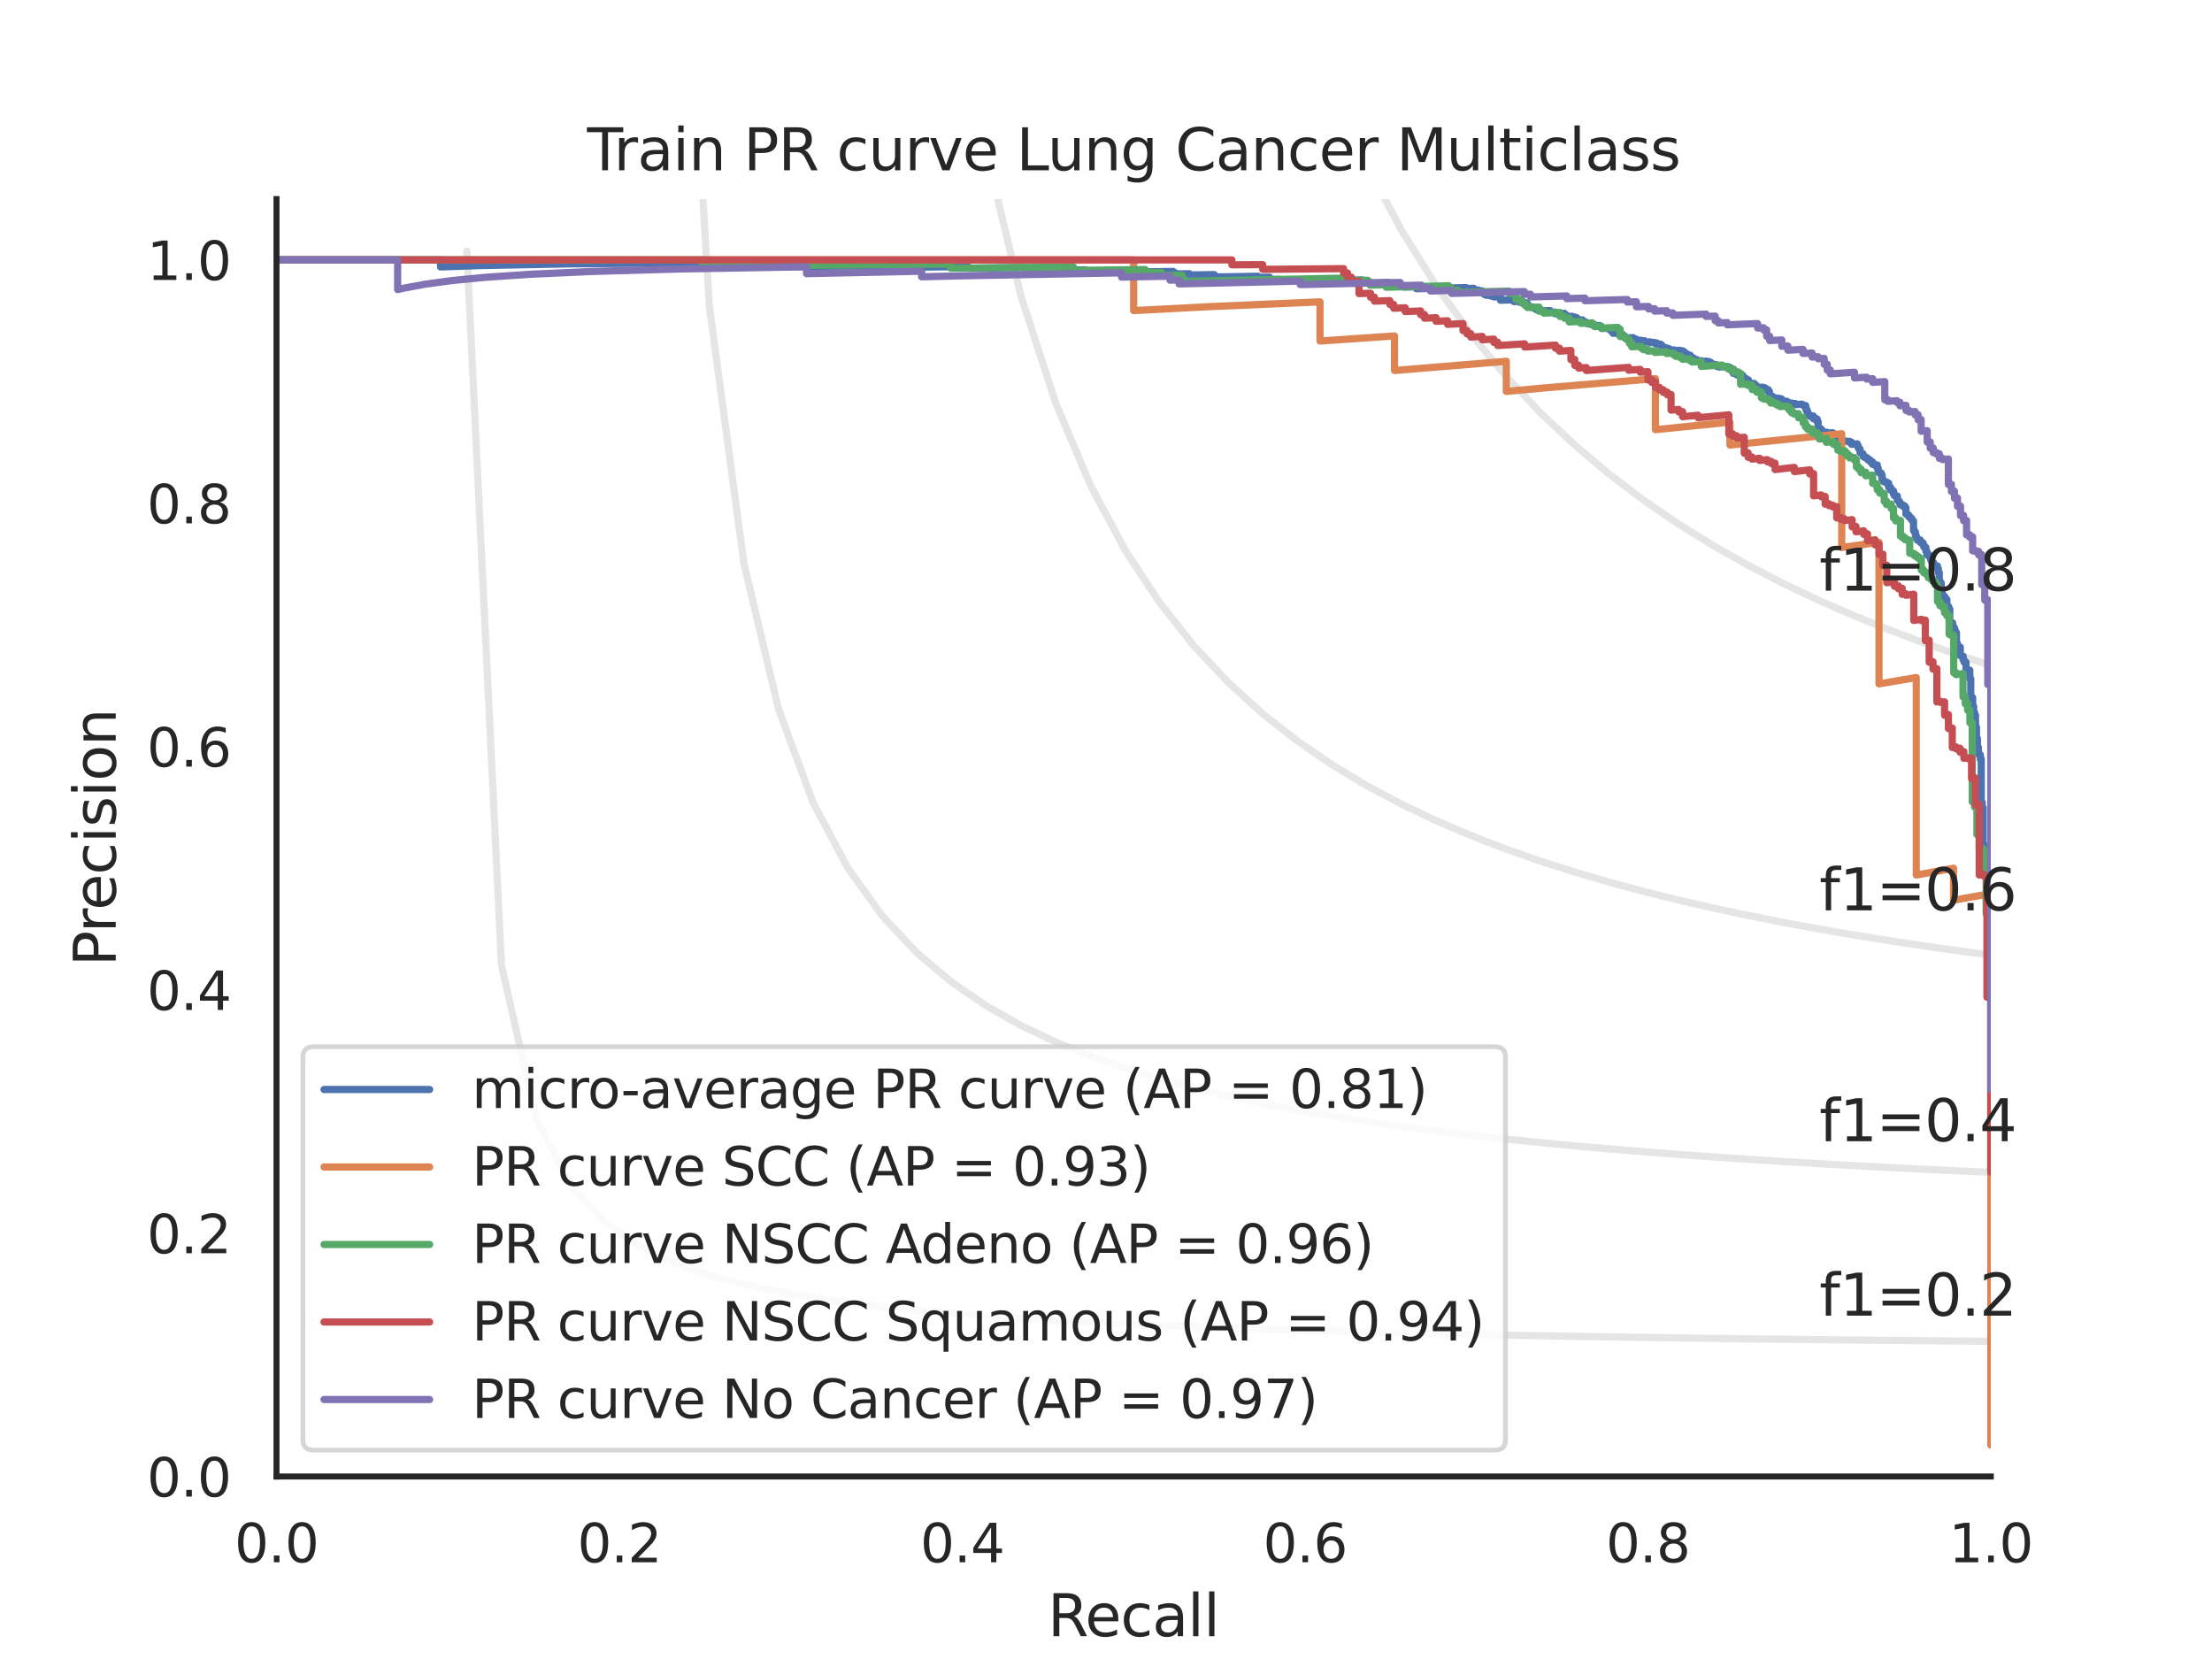 <?xml version="1.0" encoding="utf-8" standalone="no"?>
<!DOCTYPE svg PUBLIC "-//W3C//DTD SVG 1.1//EN"
  "http://www.w3.org/Graphics/SVG/1.1/DTD/svg11.dtd">
<svg xmlns:xlink="http://www.w3.org/1999/xlink" width="460.8pt" height="345.6pt" viewBox="0 0 460.8 345.6" xmlns="http://www.w3.org/2000/svg" version="1.1">
 <defs>
  <style type="text/css">*{stroke-linejoin: round; stroke-linecap: butt}</style>
 </defs>
 <g id="figure_1">
  <g id="patch_1">
   <path d="M 0 345.6 
L 460.8 345.6 
L 460.8 0 
L 0 0 
z
" style="fill: #ffffff"/>
  </g>
  <g id="axes_1">
   <g id="patch_2">
    <path d="M 57.6 307.584 
L 414.72 307.584 
L 414.72 41.472 
L 57.6 41.472 
z
" style="fill: #ffffff"/>
   </g>
   <g id="matplotlib.axis_1">
    <g id="xtick_1">
     <g id="text_1">
      <!-- 0.0 -->
      <g style="fill: #262626" transform="translate(48.853 325.442) scale(0.11 -0.11)">
       <defs>
        <path id="DejaVuSans-30" d="M 2034 4250 
Q 1547 4250 1301 3770 
Q 1056 3291 1056 2328 
Q 1056 1369 1301 889 
Q 1547 409 2034 409 
Q 2525 409 2770 889 
Q 3016 1369 3016 2328 
Q 3016 3291 2770 3770 
Q 2525 4250 2034 4250 
z
M 2034 4750 
Q 2819 4750 3233 4129 
Q 3647 3509 3647 2328 
Q 3647 1150 3233 529 
Q 2819 -91 2034 -91 
Q 1250 -91 836 529 
Q 422 1150 422 2328 
Q 422 3509 836 4129 
Q 1250 4750 2034 4750 
z
" transform="scale(0.016)"/>
        <path id="DejaVuSans-2e" d="M 684 794 
L 1344 794 
L 1344 0 
L 684 0 
L 684 794 
z
" transform="scale(0.016)"/>
       </defs>
       <use xlink:href="#DejaVuSans-30"/>
       <use xlink:href="#DejaVuSans-2e" x="63.623"/>
       <use xlink:href="#DejaVuSans-30" x="95.41"/>
      </g>
     </g>
    </g>
    <g id="xtick_2">
     <g id="text_2">
      <!-- 0.2 -->
      <g style="fill: #262626" transform="translate(120.277 325.442) scale(0.11 -0.11)">
       <defs>
        <path id="DejaVuSans-32" d="M 1228 531 
L 3431 531 
L 3431 0 
L 469 0 
L 469 531 
Q 828 903 1448 1529 
Q 2069 2156 2228 2338 
Q 2531 2678 2651 2914 
Q 2772 3150 2772 3378 
Q 2772 3750 2511 3984 
Q 2250 4219 1831 4219 
Q 1534 4219 1204 4116 
Q 875 4013 500 3803 
L 500 4441 
Q 881 4594 1212 4672 
Q 1544 4750 1819 4750 
Q 2544 4750 2975 4387 
Q 3406 4025 3406 3419 
Q 3406 3131 3298 2873 
Q 3191 2616 2906 2266 
Q 2828 2175 2409 1742 
Q 1991 1309 1228 531 
z
" transform="scale(0.016)"/>
       </defs>
       <use xlink:href="#DejaVuSans-30"/>
       <use xlink:href="#DejaVuSans-2e" x="63.623"/>
       <use xlink:href="#DejaVuSans-32" x="95.41"/>
      </g>
     </g>
    </g>
    <g id="xtick_3">
     <g id="text_3">
      <!-- 0.4 -->
      <g style="fill: #262626" transform="translate(191.701 325.442) scale(0.11 -0.11)">
       <defs>
        <path id="DejaVuSans-34" d="M 2419 4116 
L 825 1625 
L 2419 1625 
L 2419 4116 
z
M 2253 4666 
L 3047 4666 
L 3047 1625 
L 3713 1625 
L 3713 1100 
L 3047 1100 
L 3047 0 
L 2419 0 
L 2419 1100 
L 313 1100 
L 313 1709 
L 2253 4666 
z
" transform="scale(0.016)"/>
       </defs>
       <use xlink:href="#DejaVuSans-30"/>
       <use xlink:href="#DejaVuSans-2e" x="63.623"/>
       <use xlink:href="#DejaVuSans-34" x="95.41"/>
      </g>
     </g>
    </g>
    <g id="xtick_4">
     <g id="text_4">
      <!-- 0.6 -->
      <g style="fill: #262626" transform="translate(263.125 325.442) scale(0.11 -0.11)">
       <defs>
        <path id="DejaVuSans-36" d="M 2113 2584 
Q 1688 2584 1439 2293 
Q 1191 2003 1191 1497 
Q 1191 994 1439 701 
Q 1688 409 2113 409 
Q 2538 409 2786 701 
Q 3034 994 3034 1497 
Q 3034 2003 2786 2293 
Q 2538 2584 2113 2584 
z
M 3366 4563 
L 3366 3988 
Q 3128 4100 2886 4159 
Q 2644 4219 2406 4219 
Q 1781 4219 1451 3797 
Q 1122 3375 1075 2522 
Q 1259 2794 1537 2939 
Q 1816 3084 2150 3084 
Q 2853 3084 3261 2657 
Q 3669 2231 3669 1497 
Q 3669 778 3244 343 
Q 2819 -91 2113 -91 
Q 1303 -91 875 529 
Q 447 1150 447 2328 
Q 447 3434 972 4092 
Q 1497 4750 2381 4750 
Q 2619 4750 2861 4703 
Q 3103 4656 3366 4563 
z
" transform="scale(0.016)"/>
       </defs>
       <use xlink:href="#DejaVuSans-30"/>
       <use xlink:href="#DejaVuSans-2e" x="63.623"/>
       <use xlink:href="#DejaVuSans-36" x="95.41"/>
      </g>
     </g>
    </g>
    <g id="xtick_5">
     <g id="text_5">
      <!-- 0.8 -->
      <g style="fill: #262626" transform="translate(334.549 325.442) scale(0.11 -0.11)">
       <defs>
        <path id="DejaVuSans-38" d="M 2034 2216 
Q 1584 2216 1326 1975 
Q 1069 1734 1069 1313 
Q 1069 891 1326 650 
Q 1584 409 2034 409 
Q 2484 409 2743 651 
Q 3003 894 3003 1313 
Q 3003 1734 2745 1975 
Q 2488 2216 2034 2216 
z
M 1403 2484 
Q 997 2584 770 2862 
Q 544 3141 544 3541 
Q 544 4100 942 4425 
Q 1341 4750 2034 4750 
Q 2731 4750 3128 4425 
Q 3525 4100 3525 3541 
Q 3525 3141 3298 2862 
Q 3072 2584 2669 2484 
Q 3125 2378 3379 2068 
Q 3634 1759 3634 1313 
Q 3634 634 3220 271 
Q 2806 -91 2034 -91 
Q 1263 -91 848 271 
Q 434 634 434 1313 
Q 434 1759 690 2068 
Q 947 2378 1403 2484 
z
M 1172 3481 
Q 1172 3119 1398 2916 
Q 1625 2713 2034 2713 
Q 2441 2713 2670 2916 
Q 2900 3119 2900 3481 
Q 2900 3844 2670 4047 
Q 2441 4250 2034 4250 
Q 1625 4250 1398 4047 
Q 1172 3844 1172 3481 
z
" transform="scale(0.016)"/>
       </defs>
       <use xlink:href="#DejaVuSans-30"/>
       <use xlink:href="#DejaVuSans-2e" x="63.623"/>
       <use xlink:href="#DejaVuSans-38" x="95.41"/>
      </g>
     </g>
    </g>
    <g id="xtick_6">
     <g id="text_6">
      <!-- 1.0 -->
      <g style="fill: #262626" transform="translate(405.973 325.442) scale(0.11 -0.11)">
       <defs>
        <path id="DejaVuSans-31" d="M 794 531 
L 1825 531 
L 1825 4091 
L 703 3866 
L 703 4441 
L 1819 4666 
L 2450 4666 
L 2450 531 
L 3481 531 
L 3481 0 
L 794 0 
L 794 531 
z
" transform="scale(0.016)"/>
       </defs>
       <use xlink:href="#DejaVuSans-31"/>
       <use xlink:href="#DejaVuSans-2e" x="63.623"/>
       <use xlink:href="#DejaVuSans-30" x="95.41"/>
      </g>
     </g>
    </g>
    <g id="text_7">
     <!-- Recall -->
     <g style="fill: #262626" transform="translate(218.259 340.848) scale(0.12 -0.12)">
      <defs>
       <path id="DejaVuSans-52" d="M 2841 2188 
Q 3044 2119 3236 1894 
Q 3428 1669 3622 1275 
L 4263 0 
L 3584 0 
L 2988 1197 
Q 2756 1666 2539 1819 
Q 2322 1972 1947 1972 
L 1259 1972 
L 1259 0 
L 628 0 
L 628 4666 
L 2053 4666 
Q 2853 4666 3247 4331 
Q 3641 3997 3641 3322 
Q 3641 2881 3436 2590 
Q 3231 2300 2841 2188 
z
M 1259 4147 
L 1259 2491 
L 2053 2491 
Q 2509 2491 2742 2702 
Q 2975 2913 2975 3322 
Q 2975 3731 2742 3939 
Q 2509 4147 2053 4147 
L 1259 4147 
z
" transform="scale(0.016)"/>
       <path id="DejaVuSans-65" d="M 3597 1894 
L 3597 1613 
L 953 1613 
Q 991 1019 1311 708 
Q 1631 397 2203 397 
Q 2534 397 2845 478 
Q 3156 559 3463 722 
L 3463 178 
Q 3153 47 2828 -22 
Q 2503 -91 2169 -91 
Q 1331 -91 842 396 
Q 353 884 353 1716 
Q 353 2575 817 3079 
Q 1281 3584 2069 3584 
Q 2775 3584 3186 3129 
Q 3597 2675 3597 1894 
z
M 3022 2063 
Q 3016 2534 2758 2815 
Q 2500 3097 2075 3097 
Q 1594 3097 1305 2825 
Q 1016 2553 972 2059 
L 3022 2063 
z
" transform="scale(0.016)"/>
       <path id="DejaVuSans-63" d="M 3122 3366 
L 3122 2828 
Q 2878 2963 2633 3030 
Q 2388 3097 2138 3097 
Q 1578 3097 1268 2742 
Q 959 2388 959 1747 
Q 959 1106 1268 751 
Q 1578 397 2138 397 
Q 2388 397 2633 464 
Q 2878 531 3122 666 
L 3122 134 
Q 2881 22 2623 -34 
Q 2366 -91 2075 -91 
Q 1284 -91 818 406 
Q 353 903 353 1747 
Q 353 2603 823 3093 
Q 1294 3584 2113 3584 
Q 2378 3584 2631 3529 
Q 2884 3475 3122 3366 
z
" transform="scale(0.016)"/>
       <path id="DejaVuSans-61" d="M 2194 1759 
Q 1497 1759 1228 1600 
Q 959 1441 959 1056 
Q 959 750 1161 570 
Q 1363 391 1709 391 
Q 2188 391 2477 730 
Q 2766 1069 2766 1631 
L 2766 1759 
L 2194 1759 
z
M 3341 1997 
L 3341 0 
L 2766 0 
L 2766 531 
Q 2569 213 2275 61 
Q 1981 -91 1556 -91 
Q 1019 -91 701 211 
Q 384 513 384 1019 
Q 384 1609 779 1909 
Q 1175 2209 1959 2209 
L 2766 2209 
L 2766 2266 
Q 2766 2663 2505 2880 
Q 2244 3097 1772 3097 
Q 1472 3097 1187 3025 
Q 903 2953 641 2809 
L 641 3341 
Q 956 3463 1253 3523 
Q 1550 3584 1831 3584 
Q 2591 3584 2966 3190 
Q 3341 2797 3341 1997 
z
" transform="scale(0.016)"/>
       <path id="DejaVuSans-6c" d="M 603 4863 
L 1178 4863 
L 1178 0 
L 603 0 
L 603 4863 
z
" transform="scale(0.016)"/>
      </defs>
      <use xlink:href="#DejaVuSans-52"/>
      <use xlink:href="#DejaVuSans-65" x="64.982"/>
      <use xlink:href="#DejaVuSans-63" x="126.506"/>
      <use xlink:href="#DejaVuSans-61" x="181.486"/>
      <use xlink:href="#DejaVuSans-6c" x="242.766"/>
      <use xlink:href="#DejaVuSans-6c" x="270.549"/>
     </g>
    </g>
   </g>
   <g id="matplotlib.axis_2">
    <g id="ytick_1">
     <g id="text_8">
      <!-- 0.0 -->
      <g style="fill: #262626" transform="translate(30.607 311.763) scale(0.11 -0.11)">
       <use xlink:href="#DejaVuSans-30"/>
       <use xlink:href="#DejaVuSans-2e" x="63.623"/>
       <use xlink:href="#DejaVuSans-30" x="95.41"/>
      </g>
     </g>
    </g>
    <g id="ytick_2">
     <g id="text_9">
      <!-- 0.2 -->
      <g style="fill: #262626" transform="translate(30.607 261.075) scale(0.11 -0.11)">
       <use xlink:href="#DejaVuSans-30"/>
       <use xlink:href="#DejaVuSans-2e" x="63.623"/>
       <use xlink:href="#DejaVuSans-32" x="95.41"/>
      </g>
     </g>
    </g>
    <g id="ytick_3">
     <g id="text_10">
      <!-- 0.4 -->
      <g style="fill: #262626" transform="translate(30.607 210.387) scale(0.11 -0.11)">
       <use xlink:href="#DejaVuSans-30"/>
       <use xlink:href="#DejaVuSans-2e" x="63.623"/>
       <use xlink:href="#DejaVuSans-34" x="95.41"/>
      </g>
     </g>
    </g>
    <g id="ytick_4">
     <g id="text_11">
      <!-- 0.6 -->
      <g style="fill: #262626" transform="translate(30.607 159.699) scale(0.11 -0.11)">
       <use xlink:href="#DejaVuSans-30"/>
       <use xlink:href="#DejaVuSans-2e" x="63.623"/>
       <use xlink:href="#DejaVuSans-36" x="95.41"/>
      </g>
     </g>
    </g>
    <g id="ytick_5">
     <g id="text_12">
      <!-- 0.8 -->
      <g style="fill: #262626" transform="translate(30.607 109.011) scale(0.11 -0.11)">
       <use xlink:href="#DejaVuSans-30"/>
       <use xlink:href="#DejaVuSans-2e" x="63.623"/>
       <use xlink:href="#DejaVuSans-38" x="95.41"/>
      </g>
     </g>
    </g>
    <g id="ytick_6">
     <g id="text_13">
      <!-- 1.0 -->
      <g style="fill: #262626" transform="translate(30.607 58.323) scale(0.11 -0.11)">
       <use xlink:href="#DejaVuSans-31"/>
       <use xlink:href="#DejaVuSans-2e" x="63.623"/>
       <use xlink:href="#DejaVuSans-30" x="95.41"/>
      </g>
     </g>
    </g>
    <g id="text_14">
     <!-- Precision -->
     <g style="fill: #262626" transform="translate(24.111 201.296) rotate(-90) scale(0.12 -0.12)">
      <defs>
       <path id="DejaVuSans-50" d="M 1259 4147 
L 1259 2394 
L 2053 2394 
Q 2494 2394 2734 2622 
Q 2975 2850 2975 3272 
Q 2975 3691 2734 3919 
Q 2494 4147 2053 4147 
L 1259 4147 
z
M 628 4666 
L 2053 4666 
Q 2838 4666 3239 4311 
Q 3641 3956 3641 3272 
Q 3641 2581 3239 2228 
Q 2838 1875 2053 1875 
L 1259 1875 
L 1259 0 
L 628 0 
L 628 4666 
z
" transform="scale(0.016)"/>
       <path id="DejaVuSans-72" d="M 2631 2963 
Q 2534 3019 2420 3045 
Q 2306 3072 2169 3072 
Q 1681 3072 1420 2755 
Q 1159 2438 1159 1844 
L 1159 0 
L 581 0 
L 581 3500 
L 1159 3500 
L 1159 2956 
Q 1341 3275 1631 3429 
Q 1922 3584 2338 3584 
Q 2397 3584 2469 3576 
Q 2541 3569 2628 3553 
L 2631 2963 
z
" transform="scale(0.016)"/>
       <path id="DejaVuSans-69" d="M 603 3500 
L 1178 3500 
L 1178 0 
L 603 0 
L 603 3500 
z
M 603 4863 
L 1178 4863 
L 1178 4134 
L 603 4134 
L 603 4863 
z
" transform="scale(0.016)"/>
       <path id="DejaVuSans-73" d="M 2834 3397 
L 2834 2853 
Q 2591 2978 2328 3040 
Q 2066 3103 1784 3103 
Q 1356 3103 1142 2972 
Q 928 2841 928 2578 
Q 928 2378 1081 2264 
Q 1234 2150 1697 2047 
L 1894 2003 
Q 2506 1872 2764 1633 
Q 3022 1394 3022 966 
Q 3022 478 2636 193 
Q 2250 -91 1575 -91 
Q 1294 -91 989 -36 
Q 684 19 347 128 
L 347 722 
Q 666 556 975 473 
Q 1284 391 1588 391 
Q 1994 391 2212 530 
Q 2431 669 2431 922 
Q 2431 1156 2273 1281 
Q 2116 1406 1581 1522 
L 1381 1569 
Q 847 1681 609 1914 
Q 372 2147 372 2553 
Q 372 3047 722 3315 
Q 1072 3584 1716 3584 
Q 2034 3584 2315 3537 
Q 2597 3491 2834 3397 
z
" transform="scale(0.016)"/>
       <path id="DejaVuSans-6f" d="M 1959 3097 
Q 1497 3097 1228 2736 
Q 959 2375 959 1747 
Q 959 1119 1226 758 
Q 1494 397 1959 397 
Q 2419 397 2687 759 
Q 2956 1122 2956 1747 
Q 2956 2369 2687 2733 
Q 2419 3097 1959 3097 
z
M 1959 3584 
Q 2709 3584 3137 3096 
Q 3566 2609 3566 1747 
Q 3566 888 3137 398 
Q 2709 -91 1959 -91 
Q 1206 -91 779 398 
Q 353 888 353 1747 
Q 353 2609 779 3096 
Q 1206 3584 1959 3584 
z
" transform="scale(0.016)"/>
       <path id="DejaVuSans-6e" d="M 3513 2113 
L 3513 0 
L 2938 0 
L 2938 2094 
Q 2938 2591 2744 2837 
Q 2550 3084 2163 3084 
Q 1697 3084 1428 2787 
Q 1159 2491 1159 1978 
L 1159 0 
L 581 0 
L 581 3500 
L 1159 3500 
L 1159 2956 
Q 1366 3272 1645 3428 
Q 1925 3584 2291 3584 
Q 2894 3584 3203 3211 
Q 3513 2838 3513 2113 
z
" transform="scale(0.016)"/>
      </defs>
      <use xlink:href="#DejaVuSans-50"/>
      <use xlink:href="#DejaVuSans-72" x="58.553"/>
      <use xlink:href="#DejaVuSans-65" x="97.416"/>
      <use xlink:href="#DejaVuSans-63" x="158.939"/>
      <use xlink:href="#DejaVuSans-69" x="213.92"/>
      <use xlink:href="#DejaVuSans-73" x="241.703"/>
      <use xlink:href="#DejaVuSans-69" x="293.803"/>
      <use xlink:href="#DejaVuSans-6f" x="321.586"/>
      <use xlink:href="#DejaVuSans-6e" x="382.768"/>
     </g>
    </g>
   </g>
   <g id="line2d_1">
    <path d="M 97.248 52.267 
L 104.463 201.073 
L 111.678 232.96 
L 118.893 246.859 
L 126.109 254.643 
L 133.324 259.62 
L 140.539 263.076 
L 147.755 265.615 
L 154.97 267.561 
L 162.185 269.099 
L 169.4 270.345 
L 176.616 271.375 
L 183.831 272.241 
L 191.046 272.979 
L 198.262 273.616 
L 205.477 274.171 
L 212.692 274.658 
L 219.907 275.091 
L 227.123 275.476 
L 234.338 275.822 
L 241.553 276.135 
L 248.769 276.418 
L 255.984 276.676 
L 263.199 276.912 
L 270.414 277.129 
L 277.63 277.33 
L 284.845 277.515 
L 292.06 277.686 
L 299.275 277.846 
L 306.491 277.994 
L 313.706 278.133 
L 320.921 278.264 
L 328.137 278.386 
L 335.352 278.501 
L 342.567 278.609 
L 349.782 278.711 
L 356.998 278.808 
L 364.213 278.899 
L 371.428 278.986 
L 378.644 279.068 
L 385.859 279.146 
L 393.074 279.221 
L 400.289 279.292 
L 407.505 279.359 
L 414.72 279.424 
" clip-path="url(#p6e8053dac0)" style="fill: none; stroke: #808080; stroke-opacity: 0.2; stroke-width: 1.5; stroke-linecap: round"/>
   </g>
   <g id="line2d_2">
    <path d="M 143.905 -1 
L 147.755 63.611 
L 154.97 117.362 
L 162.185 147.722 
L 169.4 167.231 
L 176.616 180.825 
L 183.831 190.84 
L 191.046 198.524 
L 198.262 204.607 
L 205.477 209.542 
L 212.692 213.626 
L 219.907 217.061 
L 227.123 219.991 
L 234.338 222.519 
L 241.553 224.724 
L 248.769 226.662 
L 255.984 228.38 
L 263.199 229.914 
L 270.414 231.291 
L 277.63 232.534 
L 284.845 233.662 
L 292.06 234.69 
L 299.275 235.631 
L 306.491 236.496 
L 313.706 237.293 
L 320.921 238.03 
L 328.137 238.714 
L 335.352 239.349 
L 342.567 239.942 
L 349.782 240.496 
L 356.998 241.015 
L 364.213 241.503 
L 371.428 241.961 
L 378.644 242.393 
L 385.859 242.8 
L 393.074 243.185 
L 400.289 243.55 
L 407.505 243.896 
L 414.72 244.224 
" clip-path="url(#p6e8053dac0)" style="fill: none; stroke: #808080; stroke-opacity: 0.2; stroke-width: 1.5; stroke-linecap: round"/>
   </g>
   <g id="line2d_3">
    <path d="M 200.009 -1 
L 205.477 31.611 
L 212.692 61.693 
L 219.907 83.907 
L 227.123 100.983 
L 234.338 114.518 
L 241.553 125.511 
L 248.769 134.616 
L 255.984 142.281 
L 263.199 148.823 
L 270.414 154.471 
L 277.63 159.398 
L 284.845 163.732 
L 292.06 167.575 
L 299.275 171.006 
L 306.491 174.088 
L 313.706 176.871 
L 320.921 179.398 
L 328.137 181.701 
L 335.352 183.809 
L 342.567 185.746 
L 349.782 187.532 
L 356.998 189.184 
L 364.213 190.716 
L 371.428 192.142 
L 378.644 193.471 
L 385.859 194.714 
L 393.074 195.878 
L 400.289 196.971 
L 407.505 197.998 
L 414.72 198.967 
" clip-path="url(#p6e8053dac0)" style="fill: none; stroke: #808080; stroke-opacity: 0.2; stroke-width: 1.5; stroke-linecap: round"/>
   </g>
   <g id="line2d_4">
    <path d="M 270.344 -1 
L 270.414 -0.768 
L 277.63 18.581 
L 284.845 34.622 
L 292.06 48.136 
L 299.275 59.676 
L 306.491 69.647 
L 313.706 78.346 
L 320.921 86.004 
L 328.137 92.796 
L 335.352 98.862 
L 342.567 104.312 
L 349.782 109.235 
L 356.998 113.705 
L 364.213 117.78 
L 371.428 121.512 
L 378.644 124.941 
L 385.859 128.104 
L 393.074 131.029 
L 400.289 133.744 
L 407.505 136.269 
L 414.72 138.624 
" clip-path="url(#p6e8053dac0)" style="fill: none; stroke: #808080; stroke-opacity: 0.2; stroke-width: 1.5; stroke-linecap: round"/>
   </g>
   <g id="line2d_5">
    <path d="M 414.72 243.583 
L 414.72 198.577 
L 414.521 198.611 
L 414.521 198.507 
L 414.521 197.691 
L 414.323 197.725 
L 414.323 197.619 
L 414.323 182.639 
L 414.124 182.674 
L 414.124 182.571 
L 414.124 182.399 
L 413.925 182.434 
L 413.925 182.331 
L 413.925 179.651 
L 413.528 179.686 
L 413.528 179.614 
L 413.528 177.486 
L 413.329 177.522 
L 413.329 177.41 
L 413.329 175.936 
L 413.13 175.972 
L 413.13 175.895 
L 413.13 168.247 
L 412.931 168.282 
L 412.931 168.196 
L 412.931 167.159 
L 412.733 167.194 
L 412.733 167.107 
L 412.733 158.113 
L 412.534 158.147 
L 412.534 158.049 
L 412.534 157.204 
L 412.335 157.238 
L 412.335 157.138 
L 412.335 157.088 
L 412.136 157.122 
L 412.136 157.022 
L 412.136 155.707 
L 411.938 155.741 
L 411.938 155.639 
L 411.938 153.83 
L 411.739 153.864 
L 411.739 153.759 
L 411.739 151.473 
L 411.54 151.506 
L 411.54 151.398 
L 411.54 148.984 
L 411.342 149.017 
L 411.342 148.905 
L 411.342 148.402 
L 411.143 148.435 
L 411.143 148.322 
L 411.143 147.132 
L 410.944 147.165 
L 410.944 147.108 
L 410.944 145.317 
L 410.745 145.35 
L 410.745 145.291 
L 410.745 145.174 
L 410.547 145.207 
L 410.547 145.148 
L 410.547 141.369 
L 410.348 141.402 
L 410.348 141.34 
L 410.348 139.602 
L 409.752 139.698 
L 409.752 139.635 
L 409.752 139.383 
L 409.553 139.415 
L 409.553 139.352 
L 409.553 137.954 
L 409.156 137.953 
L 409.156 137.438 
L 408.957 137.469 
L 408.957 137.405 
L 408.957 136.691 
L 408.758 136.722 
L 408.758 136.657 
L 408.758 136.592 
L 408.361 136.59 
L 408.361 134.806 
L 407.963 134.869 
L 407.963 134.802 
L 407.963 134.735 
L 407.764 134.766 
L 407.764 134.699 
L 407.764 134.027 
L 407.566 134.058 
L 407.566 133.991 
L 407.566 131.803 
L 407.367 131.834 
L 407.367 131.764 
L 407.367 131.417 
L 407.168 131.448 
L 407.168 131.378 
L 407.168 130.819 
L 406.969 130.85 
L 406.969 130.779 
L 406.969 130.498 
L 406.771 130.529 
L 406.771 130.458 
L 406.771 129.751 
L 406.373 129.811 
L 406.373 129.74 
L 406.373 129.669 
L 406.175 129.699 
L 406.175 129.628 
L 406.175 126.879 
L 405.976 126.909 
L 405.976 126.835 
L 405.976 126.393 
L 405.777 126.422 
L 405.777 126.349 
L 405.777 126.2 
L 405.578 126.23 
L 405.578 126.156 
L 405.578 124.886 
L 405.38 124.915 
L 405.38 124.84 
L 405.38 124.689 
L 405.181 124.718 
L 405.181 124.643 
L 405.181 124.34 
L 404.982 124.369 
L 404.982 124.294 
L 404.982 124.142 
L 404.783 124.171 
L 404.783 124.095 
L 404.783 123.866 
L 404.585 123.895 
L 404.585 123.819 
L 404.585 122.512 
L 404.386 122.541 
L 404.386 122.464 
L 404.386 121.451 
L 404.187 121.479 
L 404.187 121.401 
L 404.187 121.086 
L 403.989 121.115 
L 403.989 121.036 
L 403.989 119.287 
L 403.79 119.314 
L 403.79 119.234 
L 403.79 118.427 
L 403.591 118.455 
L 403.591 118.373 
L 403.591 117.885 
L 403.194 117.859 
L 403.194 117.777 
L 402.995 117.804 
L 402.995 117.722 
L 402.995 117.641 
L 402.796 117.668 
L 402.796 117.586 
L 402.796 117.175 
L 402.597 117.202 
L 402.597 117.12 
L 402.597 117.038 
L 402.399 117.065 
L 402.399 116.982 
L 402.399 116.651 
L 402.2 116.678 
L 402.2 116.595 
L 402.2 116.013 
L 402.001 116.04 
L 402.001 115.956 
L 402.001 115.872 
L 401.802 115.899 
L 401.802 115.816 
L 401.802 115.48 
L 401.405 115.534 
L 401.405 115.449 
L 401.405 114.858 
L 401.206 114.885 
L 401.206 114.8 
L 401.206 114.034 
L 400.809 114.001 
L 400.809 113.572 
L 400.61 113.598 
L 400.61 113.512 
L 400.61 113.081 
L 400.213 113.047 
L 400.213 112.96 
L 400.014 112.986 
L 400.014 112.9 
L 400.014 112.465 
L 399.418 112.543 
L 399.418 112.456 
L 399.418 112.193 
L 399.219 112.219 
L 399.219 112.132 
L 399.219 111.604 
L 399.02 111.63 
L 399.02 111.542 
L 399.02 110.833 
L 398.822 110.859 
L 398.822 110.77 
L 398.822 110.502 
L 398.623 110.528 
L 398.623 110.438 
L 398.623 108.544 
L 398.424 108.569 
L 398.424 108.477 
L 398.424 108.295 
L 398.225 108.32 
L 398.225 108.228 
L 398.225 107.953 
L 398.027 107.978 
L 398.027 107.886 
L 398.027 107.794 
L 397.828 107.819 
L 397.828 107.727 
L 397.828 107.635 
L 397.629 107.66 
L 397.629 107.567 
L 397.629 107.29 
L 397.43 107.315 
L 397.43 107.222 
L 397.43 107.13 
L 397.033 107.086 
L 397.033 105.777 
L 396.834 105.801 
L 396.834 105.707 
L 396.834 105.424 
L 396.437 105.472 
L 396.437 105.378 
L 396.437 105.188 
L 395.841 105.165 
L 395.841 104.689 
L 395.642 104.713 
L 395.642 104.617 
L 395.642 104.33 
L 395.443 104.354 
L 395.443 104.258 
L 395.443 104.162 
L 395.244 104.186 
L 395.244 104.089 
L 395.244 103.317 
L 394.648 103.29 
L 394.648 102.901 
L 394.449 102.924 
L 394.449 102.827 
L 394.449 102.239 
L 394.052 102.187 
L 394.052 102.089 
L 393.853 102.112 
L 393.853 102.013 
L 393.853 101.519 
L 393.456 101.565 
L 393.456 101.466 
L 393.456 100.669 
L 393.058 100.714 
L 393.058 100.614 
L 393.058 100.414 
L 392.462 100.381 
L 392.462 100.179 
L 392.263 100.202 
L 392.263 100.101 
L 392.263 99.798 
L 392.065 99.82 
L 392.065 99.719 
L 392.065 98.905 
L 391.866 98.927 
L 391.866 98.825 
L 391.866 98.518 
L 391.468 98.459 
L 391.468 98.356 
L 391.27 98.378 
L 391.27 98.275 
L 391.27 97.552 
L 391.071 97.573 
L 391.071 97.469 
L 391.071 96.844 
L 390.475 96.908 
L 390.475 96.803 
L 390.475 96.699 
L 390.077 96.741 
L 390.077 96.636 
L 390.077 96.216 
L 389.68 96.258 
L 389.68 96.152 
L 389.68 95.941 
L 389.481 95.962 
L 389.481 95.856 
L 389.481 95.75 
L 389.084 95.791 
L 389.084 95.685 
L 389.084 95.473 
L 388.686 95.408 
L 388.686 95.194 
L 388.289 95.235 
L 388.289 95.129 
L 388.289 95.021 
L 388.09 95.042 
L 388.09 94.935 
L 388.09 94.505 
L 387.693 94.438 
L 387.693 94.33 
L 387.494 94.35 
L 387.494 94.242 
L 387.494 93.591 
L 387.295 93.611 
L 387.295 93.502 
L 387.295 93.284 
L 387.096 93.304 
L 387.096 93.194 
L 387.096 92.866 
L 386.898 92.886 
L 386.898 92.776 
L 386.898 92.446 
L 385.705 92.564 
L 385.705 92.453 
L 385.705 92.121 
L 385.308 92.16 
L 385.308 92.049 
L 385.308 91.938 
L 384.314 91.924 
L 384.314 91.812 
L 383.718 91.871 
L 383.718 91.647 
L 383.32 91.686 
L 383.32 91.123 
L 383.122 91.143 
L 383.122 91.03 
L 382.724 91.068 
L 382.724 90.728 
L 382.327 90.767 
L 382.327 90.539 
L 382.128 90.559 
L 382.128 90.445 
L 381.929 90.464 
L 381.929 90.236 
L 381.731 90.255 
L 381.731 90.14 
L 380.737 90.235 
L 380.737 90.12 
L 380.538 90.139 
L 380.538 90.025 
L 379.743 90.101 
L 379.743 89.87 
L 379.545 89.889 
L 379.545 89.542 
L 379.346 89.561 
L 379.346 89.329 
L 379.147 89.348 
L 379.147 89.232 
L 378.948 89.25 
L 378.948 89.134 
L 378.75 89.153 
L 378.75 87.863 
L 378.551 87.882 
L 378.551 87.29 
L 378.352 87.308 
L 378.352 87.19 
L 377.756 87.243 
L 377.756 86.647 
L 376.961 86.717 
L 376.961 86.357 
L 376.564 86.392 
L 376.564 85.668 
L 376.365 85.686 
L 376.365 85.2 
L 376.166 85.217 
L 376.166 84.484 
L 375.769 84.518 
L 375.769 84.395 
L 375.57 84.412 
L 375.57 84.289 
L 375.371 84.305 
L 375.371 84.182 
L 373.98 84.299 
L 373.98 84.051 
L 373.384 84.101 
L 373.384 83.977 
L 372.788 84.027 
L 372.788 83.902 
L 372.589 83.919 
L 372.589 83.794 
L 372.192 83.827 
L 372.192 83.578 
L 371.595 83.627 
L 371.595 83.502 
L 371.198 83.535 
L 371.198 83.157 
L 370.999 83.174 
L 370.999 83.048 
L 370.602 83.08 
L 370.602 82.954 
L 369.608 83.035 
L 369.608 82.781 
L 369.409 82.797 
L 369.409 82.67 
L 369.211 82.686 
L 369.211 82.559 
L 368.813 82.591 
L 368.813 82.208 
L 368.614 82.224 
L 368.614 81.582 
L 368.416 81.598 
L 368.416 81.21 
L 367.819 81.257 
L 367.819 80.868 
L 367.621 80.883 
L 367.621 80.753 
L 367.223 80.784 
L 367.223 80.653 
L 366.23 80.73 
L 366.23 80.599 
L 366.031 80.614 
L 366.031 80.483 
L 365.832 80.498 
L 365.832 80.236 
L 365.435 80.266 
L 365.435 79.87 
L 364.441 79.945 
L 364.441 79.813 
L 364.242 79.827 
L 364.242 79.162 
L 363.845 79.192 
L 363.845 78.924 
L 363.646 78.939 
L 363.646 78.805 
L 363.249 78.834 
L 363.249 78.565 
L 363.05 78.579 
L 363.05 78.175 
L 362.851 78.189 
L 362.851 78.053 
L 361.857 78.124 
L 361.857 77.988 
L 361.659 78.002 
L 361.659 77.73 
L 361.063 77.772 
L 361.063 77.362 
L 360.864 77.376 
L 360.864 76.827 
L 360.665 76.84 
L 360.665 76.702 
L 360.268 76.729 
L 360.268 76.453 
L 359.87 76.48 
L 359.87 76.341 
L 358.082 76.461 
L 358.082 76.322 
L 357.684 76.349 
L 357.684 76.069 
L 357.485 76.082 
L 357.485 75.942 
L 356.69 75.995 
L 356.69 75.713 
L 356.293 75.74 
L 356.293 75.457 
L 356.094 75.47 
L 356.094 75.328 
L 355.498 75.367 
L 355.498 75.225 
L 354.504 75.29 
L 354.504 75.147 
L 353.71 75.199 
L 353.71 75.056 
L 353.511 75.069 
L 353.511 74.925 
L 353.113 74.951 
L 353.113 74.807 
L 352.915 74.82 
L 352.915 74.676 
L 352.716 74.689 
L 352.716 74.545 
L 352.12 74.583 
L 352.12 74.003 
L 351.722 74.028 
L 351.722 73.882 
L 351.523 73.895 
L 351.523 73.749 
L 350.927 73.786 
L 350.927 73.346 
L 350.729 73.358 
L 350.729 73.212 
L 350.53 73.224 
L 350.53 73.076 
L 349.934 73.112 
L 349.934 72.965 
L 348.741 73.036 
L 348.741 72.888 
L 347.946 72.935 
L 347.946 72.786 
L 347.748 72.798 
L 347.748 72.649 
L 347.35 72.673 
L 347.35 72.523 
L 346.953 72.547 
L 346.953 72.397 
L 346.356 72.432 
L 346.356 72.282 
L 346.158 72.293 
L 346.158 71.841 
L 345.959 71.852 
L 345.959 71.701 
L 345.164 71.746 
L 345.164 71.443 
L 344.568 71.476 
L 344.568 71.324 
L 343.773 71.368 
L 343.773 71.215 
L 342.779 71.271 
L 342.779 71.117 
L 342.581 71.128 
L 342.581 70.974 
L 341.786 71.018 
L 341.786 70.863 
L 340.792 70.918 
L 340.792 70.608 
L 340.196 70.64 
L 340.196 70.328 
L 338.606 70.414 
L 338.606 70.099 
L 338.407 70.11 
L 338.407 69.952 
L 338.01 69.973 
L 338.01 69.657 
L 337.811 69.668 
L 337.811 69.509 
L 337.016 69.55 
L 337.016 69.391 
L 336.022 69.442 
L 336.022 68.962 
L 335.625 68.982 
L 335.625 68.66 
L 335.426 68.67 
L 335.426 68.509 
L 335.029 68.528 
L 335.029 68.367 
L 333.638 68.434 
L 333.638 68.109 
L 333.439 68.119 
L 333.439 67.955 
L 333.24 67.965 
L 333.24 67.801 
L 332.247 67.848 
L 332.247 67.684 
L 331.849 67.703 
L 331.849 67.538 
L 331.253 67.566 
L 331.253 67.4 
L 330.657 67.428 
L 330.657 67.262 
L 330.458 67.271 
L 330.458 67.105 
L 330.061 67.123 
L 330.061 66.956 
L 329.663 66.974 
L 329.663 66.64 
L 328.868 66.675 
L 328.868 66.507 
L 328.471 66.524 
L 328.471 66.187 
L 328.073 66.204 
L 328.073 66.035 
L 327.477 66.06 
L 327.477 65.891 
L 326.483 65.932 
L 326.483 65.761 
L 326.086 65.778 
L 326.086 65.436 
L 325.887 65.444 
L 325.887 65.272 
L 323.9 65.352 
L 323.9 65.006 
L 322.906 65.045 
L 322.906 64.696 
L 321.118 64.765 
L 321.118 64.589 
L 320.323 64.62 
L 320.323 64.443 
L 319.925 64.458 
L 319.925 64.105 
L 319.329 64.126 
L 319.329 63.949 
L 318.733 63.97 
L 318.733 63.792 
L 318.137 63.813 
L 318.137 63.096 
L 317.54 63.115 
L 317.54 62.935 
L 316.547 62.967 
L 316.547 62.786 
L 315.354 62.825 
L 315.354 62.46 
L 312.572 62.547 
L 312.572 61.807 
L 311.181 61.847 
L 311.181 61.66 
L 310.585 61.678 
L 310.585 61.49 
L 309.591 61.518 
L 309.591 61.33 
L 309.194 61.341 
L 309.194 60.962 
L 308.995 60.967 
L 308.995 60.778 
L 308.796 60.783 
L 308.796 60.592 
L 308.001 60.612 
L 308.001 60.421 
L 307.206 60.441 
L 307.206 60.249 
L 307.008 60.253 
L 307.008 60.061 
L 305.418 60.098 
L 305.418 59.904 
L 295.084 60.149 
L 295.084 59.946 
L 294.885 59.951 
L 294.885 59.748 
L 292.5 59.804 
L 292.5 59.599 
L 291.705 59.617 
L 291.705 58.998 
L 289.321 59.047 
L 289.321 58.837 
L 285.346 58.918 
L 285.346 58.705 
L 284.154 58.728 
L 284.154 58.514 
L 283.756 58.521 
L 283.756 58.306 
L 271.037 58.55 
L 271.037 58.322 
L 266.467 58.411 
L 266.467 58.178 
L 264.678 58.212 
L 264.678 57.977 
L 264.479 57.98 
L 264.479 57.744 
L 262.094 57.785 
L 262.094 57.546 
L 253.152 57.699 
L 253.152 57.449 
L 252.953 57.452 
L 252.953 57.201 
L 247.786 57.283 
L 247.786 57.024 
L 244.805 57.069 
L 244.805 56.806 
L 244.407 56.812 
L 244.407 56.548 
L 230.496 56.739 
L 230.496 56.453 
L 226.124 56.513 
L 226.124 56.219 
L 223.143 56.256 
L 223.143 55.956 
L 214.001 56.062 
L 214.001 55.744 
L 201.68 55.88 
L 201.68 55.535 
L 179.224 55.79 
L 179.224 55.38 
L 158.357 55.635 
L 158.357 55.14 
L 154.978 55.174 
L 154.978 54.66 
L 119.008 54.962 
L 100.128 55.323 
L 91.782 55.609 
L 91.782 54.144 
L 57.6 54.144 
L 57.6 54.144 
" clip-path="url(#p6e8053dac0)" style="fill: none; stroke: #4c72b0; stroke-width: 1.5; stroke-linecap: round"/>
   </g>
   <g id="line2d_6">
    <path d="M 414.72 301.031 
L 414.72 186.144 
L 406.957 187.533 
L 406.957 180.864 
L 399.193 182.288 
L 399.193 141.146 
L 391.43 142.464 
L 391.43 112.978 
L 383.666 114.048 
L 383.666 90.35 
L 360.376 92.711 
L 360.376 87.936 
L 344.849 89.508 
L 344.849 78.87 
L 321.558 80.822 
L 313.795 81.543 
L 313.795 75.264 
L 290.504 77.184 
L 290.504 69.984 
L 274.977 71.04 
L 274.977 62.883 
L 251.687 63.892 
L 236.16 64.704 
L 236.16 54.144 
L 57.6 54.144 
L 57.6 54.144 
" clip-path="url(#p6e8053dac0)" style="fill: none; stroke: #dd8452; stroke-width: 1.5; stroke-linecap: round"/>
   </g>
   <g id="line2d_7">
    <path d="M 414.72 202.162 
L 414.72 190.733 
L 414.237 190.818 
L 414.237 190.745 
L 414.237 190.307 
L 413.755 190.392 
L 413.755 190.318 
L 413.755 179.212 
L 413.272 179.297 
L 413.272 179.209 
L 413.272 176.874 
L 412.307 177.046 
L 412.307 176.954 
L 412.307 173.763 
L 411.824 173.849 
L 411.824 173.753 
L 411.824 168.03 
L 411.342 168.116 
L 411.342 168.011 
L 411.342 166.955 
L 410.859 167.04 
L 410.859 166.933 
L 410.859 150.498 
L 410.377 150.58 
L 410.377 147.873 
L 409.894 147.954 
L 409.894 146.565 
L 409.411 146.645 
L 409.411 145.088 
L 408.929 145.168 
L 408.929 140.309 
L 407.481 140.544 
L 407.481 140.087 
L 406.998 140.166 
L 406.998 132.33 
L 406.516 132.405 
L 406.516 132.07 
L 406.033 132.144 
L 406.033 128.188 
L 405.551 128.261 
L 405.551 127.554 
L 405.068 127.627 
L 405.068 126.376 
L 404.586 126.447 
L 404.586 126.087 
L 404.103 126.158 
L 404.103 125.249 
L 403.62 125.321 
L 403.62 121.78 
L 403.138 121.849 
L 403.138 121.086 
L 402.655 121.154 
L 402.655 120.577 
L 402.173 120.646 
L 402.173 120.259 
L 401.69 120.327 
L 401.69 119.548 
L 401.207 119.616 
L 401.207 119.224 
L 400.725 119.292 
L 400.725 118.699 
L 400.242 118.767 
L 400.242 116.359 
L 399.76 116.426 
L 399.76 116.018 
L 399.277 116.084 
L 399.277 115.674 
L 398.794 115.74 
L 398.794 115.329 
L 398.312 115.394 
L 398.312 115.188 
L 397.829 115.253 
L 397.829 112.524 
L 397.347 112.588 
L 397.347 112.374 
L 396.864 112.438 
L 396.864 112.01 
L 396.381 112.073 
L 396.381 111.643 
L 395.899 111.706 
L 395.899 108.412 
L 394.934 108.534 
L 394.934 107.861 
L 394.451 107.921 
L 394.451 105.872 
L 393.968 105.931 
L 393.968 105.006 
L 393.003 105.123 
L 393.003 104.423 
L 392.521 104.481 
L 392.521 102.826 
L 392.038 102.882 
L 392.038 102.644 
L 391.555 102.7 
L 391.555 101.98 
L 391.073 102.036 
L 391.073 100.822 
L 390.59 100.878 
L 390.59 100.633 
L 390.108 100.688 
L 390.108 98.958 
L 388.66 99.119 
L 388.66 98.366 
L 387.695 98.473 
L 387.695 97.714 
L 387.212 97.766 
L 387.212 97.257 
L 386.73 97.309 
L 386.73 95.763 
L 386.247 95.814 
L 386.247 95.293 
L 385.282 95.394 
L 385.282 94.87 
L 384.799 94.92 
L 384.799 94.393 
L 384.317 94.443 
L 384.317 93.912 
L 383.351 94.011 
L 383.351 93.744 
L 382.869 93.794 
L 382.869 92.718 
L 382.386 92.766 
L 382.386 92.496 
L 381.904 92.544 
L 381.904 92 
L 380.456 92.144 
L 380.456 91.32 
L 379.008 91.462 
L 379.008 90.629 
L 378.525 90.676 
L 378.525 90.116 
L 377.56 90.209 
L 377.56 89.362 
L 376.595 89.454 
L 376.595 88.884 
L 376.112 88.93 
L 376.112 88.069 
L 375.63 88.114 
L 375.63 86.954 
L 374.665 87.041 
L 374.665 86.161 
L 373.699 86.246 
L 373.699 85.951 
L 373.217 85.993 
L 373.217 85.399 
L 372.734 85.441 
L 372.734 84.843 
L 372.252 84.885 
L 372.252 84.584 
L 370.804 84.708 
L 370.804 84.405 
L 370.321 84.447 
L 370.321 84.143 
L 369.839 84.184 
L 369.839 83.879 
L 368.874 83.96 
L 368.874 83.347 
L 368.391 83.387 
L 368.391 83.079 
L 367.426 83.159 
L 367.426 82.849 
L 366.943 82.888 
L 366.943 81.638 
L 365.978 81.715 
L 365.978 81.083 
L 365.013 81.159 
L 365.013 80.202 
L 364.048 80.276 
L 364.048 79.954 
L 362.6 80.064 
L 362.6 77.779 
L 362.117 77.813 
L 362.117 77.482 
L 361.152 77.55 
L 361.152 76.884 
L 360.187 76.95 
L 360.187 76.615 
L 359.704 76.647 
L 359.704 76.311 
L 358.739 76.376 
L 358.739 76.037 
L 354.396 76.329 
L 354.396 75.295 
L 352.465 75.422 
L 352.465 75.074 
L 351.983 75.105 
L 351.983 74.755 
L 350.535 74.849 
L 350.535 74.496 
L 350.052 74.527 
L 350.052 74.173 
L 349.087 74.234 
L 349.087 73.877 
L 348.605 73.908 
L 348.605 73.55 
L 347.157 73.639 
L 347.157 73.279 
L 344.744 73.427 
L 344.744 73.063 
L 343.296 73.152 
L 343.296 72.785 
L 342.331 72.844 
L 342.331 72.475 
L 341.848 72.503 
L 341.848 72.133 
L 339.918 72.247 
L 339.918 71.497 
L 339.435 71.525 
L 339.435 70.77 
L 338.953 70.796 
L 338.953 70.416 
L 338.47 70.442 
L 338.47 70.061 
L 337.505 70.112 
L 337.505 68.567 
L 337.022 68.591 
L 337.022 68.201 
L 333.644 68.363 
L 333.644 67.968 
L 332.196 68.037 
L 332.196 67.638 
L 331.714 67.661 
L 331.714 67.26 
L 329.301 67.371 
L 329.301 66.966 
L 326.888 67.075 
L 326.888 66.254 
L 325.923 66.295 
L 325.923 65.881 
L 324.957 65.922 
L 324.957 65.087 
L 321.579 65.221 
L 321.579 64.796 
L 320.614 64.834 
L 320.614 63.978 
L 318.201 64.065 
L 318.201 63.631 
L 317.718 63.648 
L 317.718 63.212 
L 317.236 63.228 
L 317.236 62.789 
L 316.753 62.805 
L 316.753 62.364 
L 315.788 62.393 
L 315.788 61.056 
L 314.34 61.094 
L 314.34 60.642 
L 303.723 60.915 
L 303.723 60.444 
L 302.275 60.48 
L 302.275 60.004 
L 301.793 60.015 
L 301.793 59.536 
L 288.763 59.833 
L 288.763 59.327 
L 285.385 59.402 
L 285.385 58.886 
L 284.902 58.896 
L 284.902 58.377 
L 281.041 58.449 
L 281.041 57.919 
L 246.294 58.601 
L 246.294 57.344 
L 241.951 57.418 
L 241.951 56.77 
L 238.573 56.819 
L 238.573 56.155 
L 223.613 56.335 
L 223.613 55.609 
L 198.035 55.874 
L 198.035 55.012 
L 156.049 55.38 
L 146.397 55.514 
L 146.397 54.144 
L 57.6 54.144 
L 57.6 54.144 
" clip-path="url(#p6e8053dac0)" style="fill: none; stroke: #55a868; stroke-width: 1.5; stroke-linecap: round"/>
   </g>
   <g id="line2d_8">
    <path d="M 414.72 244.188 
L 414.72 207.601 
L 413.917 207.737 
L 413.917 207.649 
L 413.917 182.275 
L 413.115 182.418 
L 413.115 182.138 
L 412.312 182.281 
L 412.312 167.558 
L 411.51 167.7 
L 411.51 162.054 
L 410.707 162.195 
L 410.707 157.901 
L 409.905 158.041 
L 409.905 157.84 
L 409.102 157.979 
L 409.102 156.554 
L 408.3 156.694 
L 408.3 155.867 
L 407.497 156.007 
L 407.497 155.59 
L 406.695 155.729 
L 406.695 151.648 
L 405.892 151.787 
L 405.892 148.864 
L 405.09 149.001 
L 405.09 146.202 
L 404.287 146.338 
L 404.287 146.1 
L 403.485 146.236 
L 403.485 139.275 
L 402.682 139.406 
L 402.682 137.834 
L 401.88 137.965 
L 401.88 133.344 
L 401.077 133.471 
L 401.077 129.176 
L 400.275 129.299 
L 400.275 129.005 
L 398.67 129.253 
L 398.67 123.775 
L 397.065 124.014 
L 397.065 123.699 
L 396.262 123.818 
L 396.262 122.546 
L 395.46 122.665 
L 395.46 122.022 
L 394.657 122.14 
L 394.657 121.166 
L 393.052 121.401 
L 393.052 117.731 
L 392.25 117.845 
L 392.25 115.43 
L 391.447 115.542 
L 391.447 113.42 
L 390.644 113.529 
L 390.644 112.449 
L 389.039 112.666 
L 389.039 111.204 
L 388.237 111.311 
L 388.237 110.57 
L 386.632 110.784 
L 386.632 109.659 
L 385.829 109.765 
L 385.829 108.244 
L 384.224 108.453 
L 384.224 108.067 
L 383.422 108.172 
L 383.422 107.785 
L 382.619 107.889 
L 382.619 105.53 
L 381.817 105.632 
L 381.817 105.233 
L 381.014 105.334 
L 381.014 104.933 
L 380.212 105.034 
L 380.212 103.41 
L 379.409 103.509 
L 379.409 103.098 
L 377.804 103.296 
L 377.804 98.653 
L 377.002 98.745 
L 377.002 97.877 
L 373.792 98.244 
L 373.792 97.362 
L 369.779 97.822 
L 369.779 96.474 
L 368.977 96.565 
L 368.977 96.111 
L 368.174 96.202 
L 368.174 95.745 
L 366.569 95.926 
L 366.569 95.466 
L 364.964 95.646 
L 364.964 95.182 
L 364.161 95.272 
L 364.161 94.337 
L 363.359 94.426 
L 363.359 91.08 
L 361.754 91.247 
L 361.754 90.758 
L 360.951 90.841 
L 360.951 90.35 
L 360.149 90.432 
L 360.149 86.411 
L 353.729 87.019 
L 353.729 86.498 
L 350.519 86.807 
L 350.519 85.748 
L 349.716 85.824 
L 349.716 85.29 
L 348.111 85.44 
L 348.111 82.166 
L 347.309 82.235 
L 347.309 81.678 
L 346.506 81.746 
L 346.506 81.186 
L 345.704 81.253 
L 345.704 80.689 
L 344.901 80.755 
L 344.901 79.615 
L 344.099 79.68 
L 344.099 79.104 
L 343.296 79.167 
L 343.296 77.419 
L 341.691 77.538 
L 341.691 76.947 
L 339.283 77.124 
L 339.283 76.526 
L 330.456 77.184 
L 330.456 76.566 
L 328.851 76.687 
L 328.851 76.063 
L 328.048 76.123 
L 328.048 74.861 
L 327.246 74.918 
L 327.246 72.995 
L 324.838 73.152 
L 324.838 72.499 
L 324.036 72.55 
L 324.036 71.892 
L 317.615 72.299 
L 317.615 71.623 
L 311.998 71.981 
L 311.998 71.288 
L 311.195 71.339 
L 311.195 70.64 
L 308.788 70.788 
L 308.788 70.079 
L 306.38 70.223 
L 306.38 69.504 
L 305.578 69.551 
L 305.578 68.825 
L 304.775 68.87 
L 304.775 67.401 
L 301.565 67.566 
L 301.565 66.816 
L 299.158 66.936 
L 299.158 66.174 
L 296.75 66.29 
L 296.75 65.516 
L 295.948 65.553 
L 295.948 64.772 
L 292.737 64.911 
L 292.737 64.115 
L 290.33 64.214 
L 290.33 63.406 
L 289.527 63.437 
L 289.527 62.62 
L 286.317 62.735 
L 286.317 61.902 
L 285.515 61.929 
L 285.515 61.088 
L 283.107 61.16 
L 283.107 58.575 
L 281.502 58.606 
L 281.502 57.726 
L 280.7 57.739 
L 280.7 56.85 
L 279.897 56.859 
L 279.897 55.961 
L 263.044 56.109 
L 263.044 55.13 
L 256.624 55.162 
L 256.624 54.144 
L 57.6 54.144 
L 57.6 54.144 
" clip-path="url(#p6e8053dac0)" style="fill: none; stroke: #c44e52; stroke-width: 1.5; stroke-linecap: round"/>
   </g>
   <g id="line2d_9">
    <path d="M 414.72 226.95 
L 414.72 142.513 
L 414.089 142.614 
L 414.089 124.939 
L 413.458 125.03 
L 413.458 121.706 
L 412.827 121.794 
L 412.827 115.543 
L 412.196 115.625 
L 412.196 114.846 
L 411.565 114.928 
L 411.565 114.667 
L 410.934 114.749 
L 410.934 111.823 
L 410.303 111.903 
L 410.303 111.361 
L 409.672 111.44 
L 409.672 108.402 
L 409.041 108.478 
L 409.041 107.348 
L 408.41 107.424 
L 408.41 105.414 
L 407.78 105.487 
L 407.78 103.73 
L 407.149 103.802 
L 407.149 102.312 
L 406.518 102.383 
L 406.518 100.87 
L 405.887 100.939 
L 405.887 95.616 
L 404.625 95.742 
L 404.625 95.42 
L 403.994 95.483 
L 403.994 94.508 
L 403.363 94.57 
L 403.363 94.243 
L 402.732 94.304 
L 402.732 93.316 
L 402.101 93.376 
L 402.101 92.042 
L 401.47 92.101 
L 401.47 89.722 
L 400.208 89.834 
L 400.208 87.395 
L 399.577 87.449 
L 399.577 86.385 
L 398.946 86.437 
L 398.946 85.721 
L 397.684 85.824 
L 397.684 85.463 
L 397.053 85.514 
L 397.053 84.424 
L 395.791 84.524 
L 395.791 83.789 
L 395.16 83.837 
L 395.16 83.468 
L 393.268 83.614 
L 393.268 83.241 
L 392.637 83.29 
L 392.637 79.488 
L 390.113 79.661 
L 390.113 78.88 
L 388.851 78.965 
L 388.851 78.572 
L 386.327 78.741 
L 386.327 77.545 
L 381.279 77.876 
L 381.279 77.061 
L 380.648 77.102 
L 380.648 75.867 
L 380.018 75.906 
L 380.018 74.656 
L 378.756 74.73 
L 378.756 74.309 
L 377.494 74.382 
L 377.494 73.533 
L 375.601 73.639 
L 375.601 72.779 
L 372.446 72.952 
L 372.446 72.078 
L 371.184 72.145 
L 371.184 70.818 
L 368.66 70.944 
L 368.66 70.044 
L 368.029 70.075 
L 368.029 68.71 
L 367.398 68.737 
L 367.398 68.278 
L 366.137 68.333 
L 366.137 67.405 
L 359.827 67.667 
L 359.827 67.192 
L 357.934 67.27 
L 357.934 66.791 
L 357.303 66.816 
L 357.303 65.849 
L 355.41 65.92 
L 355.41 65.431 
L 348.47 65.688 
L 348.47 65.186 
L 347.208 65.232 
L 347.208 64.726 
L 344.684 64.815 
L 344.684 64.303 
L 343.422 64.346 
L 343.422 63.83 
L 340.898 63.913 
L 340.898 62.865 
L 339.006 62.921 
L 339.006 62.39 
L 330.172 62.649 
L 330.172 62.1 
L 326.386 62.208 
L 326.386 61.649 
L 318.815 61.86 
L 318.815 61.283 
L 317.553 61.317 
L 317.553 60.735 
L 302.41 61.131 
L 302.41 60.512 
L 297.993 60.626 
L 297.993 59.993 
L 296.101 60.038 
L 296.101 59.397 
L 291.684 59.494 
L 291.684 58.837 
L 270.862 59.286 
L 270.862 58.564 
L 245.624 59.146 
L 245.624 58.326 
L 243.731 58.368 
L 243.731 57.535 
L 233.636 57.726 
L 233.636 56.84 
L 200.827 57.45 
L 191.993 57.664 
L 191.993 56.502 
L 168.017 57.008 
L 168.017 55.584 
L 141.517 56.035 
L 123.219 56.558 
L 110.6 57.126 
L 101.136 57.765 
L 94.195 58.44 
L 88.517 59.213 
L 84.1 60.038 
L 82.838 60.325 
L 82.838 54.144 
L 57.6 54.144 
L 57.6 54.144 
" clip-path="url(#p6e8053dac0)" style="fill: none; stroke: #8172b3; stroke-width: 1.5; stroke-linecap: round"/>
   </g>
   <g id="patch_3">
    <path d="M 57.6 307.584 
L 57.6 41.472 
" style="fill: none; stroke: #262626; stroke-width: 1.25; stroke-linejoin: miter; stroke-linecap: square"/>
   </g>
   <g id="patch_4">
    <path d="M 57.6 307.584 
L 414.72 307.584 
" style="fill: none; stroke: #262626; stroke-width: 1.25; stroke-linejoin: miter; stroke-linecap: square"/>
   </g>
   <g id="text_15">
    <!-- f1=0.2 -->
    <g style="fill: #262626" transform="translate(379.008 274.077) scale(0.12 -0.12)">
     <defs>
      <path id="DejaVuSans-66" d="M 2375 4863 
L 2375 4384 
L 1825 4384 
Q 1516 4384 1395 4259 
Q 1275 4134 1275 3809 
L 1275 3500 
L 2222 3500 
L 2222 3053 
L 1275 3053 
L 1275 0 
L 697 0 
L 697 3053 
L 147 3053 
L 147 3500 
L 697 3500 
L 697 3744 
Q 697 4328 969 4595 
Q 1241 4863 1831 4863 
L 2375 4863 
z
" transform="scale(0.016)"/>
      <path id="DejaVuSans-3d" d="M 678 2906 
L 4684 2906 
L 4684 2381 
L 678 2381 
L 678 2906 
z
M 678 1631 
L 4684 1631 
L 4684 1100 
L 678 1100 
L 678 1631 
z
" transform="scale(0.016)"/>
     </defs>
     <use xlink:href="#DejaVuSans-66"/>
     <use xlink:href="#DejaVuSans-31" x="35.205"/>
     <use xlink:href="#DejaVuSans-3d" x="98.828"/>
     <use xlink:href="#DejaVuSans-30" x="182.617"/>
     <use xlink:href="#DejaVuSans-2e" x="246.24"/>
     <use xlink:href="#DejaVuSans-32" x="278.027"/>
    </g>
   </g>
   <g id="text_16">
    <!-- f1=0.4 -->
    <g style="fill: #262626" transform="translate(379.008 237.731) scale(0.12 -0.12)">
     <use xlink:href="#DejaVuSans-66"/>
     <use xlink:href="#DejaVuSans-31" x="35.205"/>
     <use xlink:href="#DejaVuSans-3d" x="98.828"/>
     <use xlink:href="#DejaVuSans-30" x="182.617"/>
     <use xlink:href="#DejaVuSans-2e" x="246.24"/>
     <use xlink:href="#DejaVuSans-34" x="278.027"/>
    </g>
   </g>
   <g id="text_17">
    <!-- f1=0.6 -->
    <g style="fill: #262626" transform="translate(379.008 189.645) scale(0.12 -0.12)">
     <use xlink:href="#DejaVuSans-66"/>
     <use xlink:href="#DejaVuSans-31" x="35.205"/>
     <use xlink:href="#DejaVuSans-3d" x="98.828"/>
     <use xlink:href="#DejaVuSans-30" x="182.617"/>
     <use xlink:href="#DejaVuSans-2e" x="246.24"/>
     <use xlink:href="#DejaVuSans-36" x="278.027"/>
    </g>
   </g>
   <g id="text_18">
    <!-- f1=0.8 -->
    <g style="fill: #262626" transform="translate(379.008 123.035) scale(0.12 -0.12)">
     <use xlink:href="#DejaVuSans-66"/>
     <use xlink:href="#DejaVuSans-31" x="35.205"/>
     <use xlink:href="#DejaVuSans-3d" x="98.828"/>
     <use xlink:href="#DejaVuSans-30" x="182.617"/>
     <use xlink:href="#DejaVuSans-2e" x="246.24"/>
     <use xlink:href="#DejaVuSans-38" x="278.027"/>
    </g>
   </g>
   <g id="text_19">
    <!-- Train PR curve Lung Cancer Multiclass -->
    <g style="fill: #262626" transform="translate(122.297 35.472) scale(0.12 -0.12)">
     <defs>
      <path id="DejaVuSans-54" d="M -19 4666 
L 3928 4666 
L 3928 4134 
L 2272 4134 
L 2272 0 
L 1638 0 
L 1638 4134 
L -19 4134 
L -19 4666 
z
" transform="scale(0.016)"/>
      <path id="DejaVuSans-20" transform="scale(0.016)"/>
      <path id="DejaVuSans-75" d="M 544 1381 
L 544 3500 
L 1119 3500 
L 1119 1403 
Q 1119 906 1312 657 
Q 1506 409 1894 409 
Q 2359 409 2629 706 
Q 2900 1003 2900 1516 
L 2900 3500 
L 3475 3500 
L 3475 0 
L 2900 0 
L 2900 538 
Q 2691 219 2414 64 
Q 2138 -91 1772 -91 
Q 1169 -91 856 284 
Q 544 659 544 1381 
z
M 1991 3584 
L 1991 3584 
z
" transform="scale(0.016)"/>
      <path id="DejaVuSans-76" d="M 191 3500 
L 800 3500 
L 1894 563 
L 2988 3500 
L 3597 3500 
L 2284 0 
L 1503 0 
L 191 3500 
z
" transform="scale(0.016)"/>
      <path id="DejaVuSans-4c" d="M 628 4666 
L 1259 4666 
L 1259 531 
L 3531 531 
L 3531 0 
L 628 0 
L 628 4666 
z
" transform="scale(0.016)"/>
      <path id="DejaVuSans-67" d="M 2906 1791 
Q 2906 2416 2648 2759 
Q 2391 3103 1925 3103 
Q 1463 3103 1205 2759 
Q 947 2416 947 1791 
Q 947 1169 1205 825 
Q 1463 481 1925 481 
Q 2391 481 2648 825 
Q 2906 1169 2906 1791 
z
M 3481 434 
Q 3481 -459 3084 -895 
Q 2688 -1331 1869 -1331 
Q 1566 -1331 1297 -1286 
Q 1028 -1241 775 -1147 
L 775 -588 
Q 1028 -725 1275 -790 
Q 1522 -856 1778 -856 
Q 2344 -856 2625 -561 
Q 2906 -266 2906 331 
L 2906 616 
Q 2728 306 2450 153 
Q 2172 0 1784 0 
Q 1141 0 747 490 
Q 353 981 353 1791 
Q 353 2603 747 3093 
Q 1141 3584 1784 3584 
Q 2172 3584 2450 3431 
Q 2728 3278 2906 2969 
L 2906 3500 
L 3481 3500 
L 3481 434 
z
" transform="scale(0.016)"/>
      <path id="DejaVuSans-43" d="M 4122 4306 
L 4122 3641 
Q 3803 3938 3442 4084 
Q 3081 4231 2675 4231 
Q 1875 4231 1450 3742 
Q 1025 3253 1025 2328 
Q 1025 1406 1450 917 
Q 1875 428 2675 428 
Q 3081 428 3442 575 
Q 3803 722 4122 1019 
L 4122 359 
Q 3791 134 3420 21 
Q 3050 -91 2638 -91 
Q 1578 -91 968 557 
Q 359 1206 359 2328 
Q 359 3453 968 4101 
Q 1578 4750 2638 4750 
Q 3056 4750 3426 4639 
Q 3797 4528 4122 4306 
z
" transform="scale(0.016)"/>
      <path id="DejaVuSans-4d" d="M 628 4666 
L 1569 4666 
L 2759 1491 
L 3956 4666 
L 4897 4666 
L 4897 0 
L 4281 0 
L 4281 4097 
L 3078 897 
L 2444 897 
L 1241 4097 
L 1241 0 
L 628 0 
L 628 4666 
z
" transform="scale(0.016)"/>
      <path id="DejaVuSans-74" d="M 1172 4494 
L 1172 3500 
L 2356 3500 
L 2356 3053 
L 1172 3053 
L 1172 1153 
Q 1172 725 1289 603 
Q 1406 481 1766 481 
L 2356 481 
L 2356 0 
L 1766 0 
Q 1100 0 847 248 
Q 594 497 594 1153 
L 594 3053 
L 172 3053 
L 172 3500 
L 594 3500 
L 594 4494 
L 1172 4494 
z
" transform="scale(0.016)"/>
     </defs>
     <use xlink:href="#DejaVuSans-54"/>
     <use xlink:href="#DejaVuSans-72" x="46.334"/>
     <use xlink:href="#DejaVuSans-61" x="87.447"/>
     <use xlink:href="#DejaVuSans-69" x="148.727"/>
     <use xlink:href="#DejaVuSans-6e" x="176.51"/>
     <use xlink:href="#DejaVuSans-20" x="239.889"/>
     <use xlink:href="#DejaVuSans-50" x="271.676"/>
     <use xlink:href="#DejaVuSans-52" x="331.979"/>
     <use xlink:href="#DejaVuSans-20" x="401.461"/>
     <use xlink:href="#DejaVuSans-63" x="433.248"/>
     <use xlink:href="#DejaVuSans-75" x="488.229"/>
     <use xlink:href="#DejaVuSans-72" x="551.607"/>
     <use xlink:href="#DejaVuSans-76" x="592.721"/>
     <use xlink:href="#DejaVuSans-65" x="651.9"/>
     <use xlink:href="#DejaVuSans-20" x="713.424"/>
     <use xlink:href="#DejaVuSans-4c" x="745.211"/>
     <use xlink:href="#DejaVuSans-75" x="799.174"/>
     <use xlink:href="#DejaVuSans-6e" x="862.553"/>
     <use xlink:href="#DejaVuSans-67" x="925.932"/>
     <use xlink:href="#DejaVuSans-20" x="989.408"/>
     <use xlink:href="#DejaVuSans-43" x="1021.195"/>
     <use xlink:href="#DejaVuSans-61" x="1091.02"/>
     <use xlink:href="#DejaVuSans-6e" x="1152.299"/>
     <use xlink:href="#DejaVuSans-63" x="1215.678"/>
     <use xlink:href="#DejaVuSans-65" x="1270.658"/>
     <use xlink:href="#DejaVuSans-72" x="1332.182"/>
     <use xlink:href="#DejaVuSans-20" x="1373.295"/>
     <use xlink:href="#DejaVuSans-4d" x="1405.082"/>
     <use xlink:href="#DejaVuSans-75" x="1491.361"/>
     <use xlink:href="#DejaVuSans-6c" x="1554.74"/>
     <use xlink:href="#DejaVuSans-74" x="1582.523"/>
     <use xlink:href="#DejaVuSans-69" x="1621.732"/>
     <use xlink:href="#DejaVuSans-63" x="1649.516"/>
     <use xlink:href="#DejaVuSans-6c" x="1704.496"/>
     <use xlink:href="#DejaVuSans-61" x="1732.279"/>
     <use xlink:href="#DejaVuSans-73" x="1793.559"/>
     <use xlink:href="#DejaVuSans-73" x="1845.658"/>
    </g>
   </g>
   <g id="legend_1">
    <g id="patch_5">
     <path d="M 65.3 302.084 
L 311.423 302.084 
Q 313.623 302.084 313.623 299.884 
L 313.623 220.254 
Q 313.623 218.054 311.423 218.054 
L 65.3 218.054 
Q 63.1 218.054 63.1 220.254 
L 63.1 299.884 
Q 63.1 302.084 65.3 302.084 
z
" style="fill: #ffffff; opacity: 0.8; stroke: #cccccc; stroke-linejoin: miter"/>
    </g>
    <g id="line2d_10">
     <path d="M 67.5 226.963 
L 78.5 226.963 
L 89.5 226.963 
" style="fill: none; stroke: #4c72b0; stroke-width: 1.5; stroke-linecap: round"/>
    </g>
    <g id="text_20">
     <!-- micro-average PR curve (AP = 0.81) -->
     <g style="fill: #262626" transform="translate(98.3 230.813) scale(0.11 -0.11)">
      <defs>
       <path id="DejaVuSans-6d" d="M 3328 2828 
Q 3544 3216 3844 3400 
Q 4144 3584 4550 3584 
Q 5097 3584 5394 3201 
Q 5691 2819 5691 2113 
L 5691 0 
L 5113 0 
L 5113 2094 
Q 5113 2597 4934 2840 
Q 4756 3084 4391 3084 
Q 3944 3084 3684 2787 
Q 3425 2491 3425 1978 
L 3425 0 
L 2847 0 
L 2847 2094 
Q 2847 2600 2669 2842 
Q 2491 3084 2119 3084 
Q 1678 3084 1418 2786 
Q 1159 2488 1159 1978 
L 1159 0 
L 581 0 
L 581 3500 
L 1159 3500 
L 1159 2956 
Q 1356 3278 1631 3431 
Q 1906 3584 2284 3584 
Q 2666 3584 2933 3390 
Q 3200 3197 3328 2828 
z
" transform="scale(0.016)"/>
       <path id="DejaVuSans-2d" d="M 313 2009 
L 1997 2009 
L 1997 1497 
L 313 1497 
L 313 2009 
z
" transform="scale(0.016)"/>
       <path id="DejaVuSans-28" d="M 1984 4856 
Q 1566 4138 1362 3434 
Q 1159 2731 1159 2009 
Q 1159 1288 1364 580 
Q 1569 -128 1984 -844 
L 1484 -844 
Q 1016 -109 783 600 
Q 550 1309 550 2009 
Q 550 2706 781 3412 
Q 1013 4119 1484 4856 
L 1984 4856 
z
" transform="scale(0.016)"/>
       <path id="DejaVuSans-41" d="M 2188 4044 
L 1331 1722 
L 3047 1722 
L 2188 4044 
z
M 1831 4666 
L 2547 4666 
L 4325 0 
L 3669 0 
L 3244 1197 
L 1141 1197 
L 716 0 
L 50 0 
L 1831 4666 
z
" transform="scale(0.016)"/>
       <path id="DejaVuSans-29" d="M 513 4856 
L 1013 4856 
Q 1481 4119 1714 3412 
Q 1947 2706 1947 2009 
Q 1947 1309 1714 600 
Q 1481 -109 1013 -844 
L 513 -844 
Q 928 -128 1133 580 
Q 1338 1288 1338 2009 
Q 1338 2731 1133 3434 
Q 928 4138 513 4856 
z
" transform="scale(0.016)"/>
      </defs>
      <use xlink:href="#DejaVuSans-6d"/>
      <use xlink:href="#DejaVuSans-69" x="97.412"/>
      <use xlink:href="#DejaVuSans-63" x="125.195"/>
      <use xlink:href="#DejaVuSans-72" x="180.176"/>
      <use xlink:href="#DejaVuSans-6f" x="219.039"/>
      <use xlink:href="#DejaVuSans-2d" x="282.096"/>
      <use xlink:href="#DejaVuSans-61" x="318.18"/>
      <use xlink:href="#DejaVuSans-76" x="379.459"/>
      <use xlink:href="#DejaVuSans-65" x="438.639"/>
      <use xlink:href="#DejaVuSans-72" x="500.162"/>
      <use xlink:href="#DejaVuSans-61" x="541.275"/>
      <use xlink:href="#DejaVuSans-67" x="602.555"/>
      <use xlink:href="#DejaVuSans-65" x="666.031"/>
      <use xlink:href="#DejaVuSans-20" x="727.555"/>
      <use xlink:href="#DejaVuSans-50" x="759.342"/>
      <use xlink:href="#DejaVuSans-52" x="819.645"/>
      <use xlink:href="#DejaVuSans-20" x="889.127"/>
      <use xlink:href="#DejaVuSans-63" x="920.914"/>
      <use xlink:href="#DejaVuSans-75" x="975.895"/>
      <use xlink:href="#DejaVuSans-72" x="1039.273"/>
      <use xlink:href="#DejaVuSans-76" x="1080.387"/>
      <use xlink:href="#DejaVuSans-65" x="1139.566"/>
      <use xlink:href="#DejaVuSans-20" x="1201.09"/>
      <use xlink:href="#DejaVuSans-28" x="1232.877"/>
      <use xlink:href="#DejaVuSans-41" x="1271.891"/>
      <use xlink:href="#DejaVuSans-50" x="1340.299"/>
      <use xlink:href="#DejaVuSans-20" x="1400.602"/>
      <use xlink:href="#DejaVuSans-3d" x="1432.389"/>
      <use xlink:href="#DejaVuSans-20" x="1516.178"/>
      <use xlink:href="#DejaVuSans-30" x="1547.965"/>
      <use xlink:href="#DejaVuSans-2e" x="1611.588"/>
      <use xlink:href="#DejaVuSans-38" x="1643.375"/>
      <use xlink:href="#DejaVuSans-31" x="1706.998"/>
      <use xlink:href="#DejaVuSans-29" x="1770.621"/>
     </g>
    </g>
    <g id="line2d_11">
     <path d="M 67.5 243.109 
L 78.5 243.109 
L 89.5 243.109 
" style="fill: none; stroke: #dd8452; stroke-width: 1.5; stroke-linecap: round"/>
    </g>
    <g id="text_21">
     <!-- PR curve SCC (AP = 0.93) -->
     <g style="fill: #262626" transform="translate(98.3 246.959) scale(0.11 -0.11)">
      <defs>
       <path id="DejaVuSans-53" d="M 3425 4513 
L 3425 3897 
Q 3066 4069 2747 4153 
Q 2428 4238 2131 4238 
Q 1616 4238 1336 4038 
Q 1056 3838 1056 3469 
Q 1056 3159 1242 3001 
Q 1428 2844 1947 2747 
L 2328 2669 
Q 3034 2534 3370 2195 
Q 3706 1856 3706 1288 
Q 3706 609 3251 259 
Q 2797 -91 1919 -91 
Q 1588 -91 1214 -16 
Q 841 59 441 206 
L 441 856 
Q 825 641 1194 531 
Q 1563 422 1919 422 
Q 2459 422 2753 634 
Q 3047 847 3047 1241 
Q 3047 1584 2836 1778 
Q 2625 1972 2144 2069 
L 1759 2144 
Q 1053 2284 737 2584 
Q 422 2884 422 3419 
Q 422 4038 858 4394 
Q 1294 4750 2059 4750 
Q 2388 4750 2728 4690 
Q 3069 4631 3425 4513 
z
" transform="scale(0.016)"/>
       <path id="DejaVuSans-39" d="M 703 97 
L 703 672 
Q 941 559 1184 500 
Q 1428 441 1663 441 
Q 2288 441 2617 861 
Q 2947 1281 2994 2138 
Q 2813 1869 2534 1725 
Q 2256 1581 1919 1581 
Q 1219 1581 811 2004 
Q 403 2428 403 3163 
Q 403 3881 828 4315 
Q 1253 4750 1959 4750 
Q 2769 4750 3195 4129 
Q 3622 3509 3622 2328 
Q 3622 1225 3098 567 
Q 2575 -91 1691 -91 
Q 1453 -91 1209 -44 
Q 966 3 703 97 
z
M 1959 2075 
Q 2384 2075 2632 2365 
Q 2881 2656 2881 3163 
Q 2881 3666 2632 3958 
Q 2384 4250 1959 4250 
Q 1534 4250 1286 3958 
Q 1038 3666 1038 3163 
Q 1038 2656 1286 2365 
Q 1534 2075 1959 2075 
z
" transform="scale(0.016)"/>
       <path id="DejaVuSans-33" d="M 2597 2516 
Q 3050 2419 3304 2112 
Q 3559 1806 3559 1356 
Q 3559 666 3084 287 
Q 2609 -91 1734 -91 
Q 1441 -91 1130 -33 
Q 819 25 488 141 
L 488 750 
Q 750 597 1062 519 
Q 1375 441 1716 441 
Q 2309 441 2620 675 
Q 2931 909 2931 1356 
Q 2931 1769 2642 2001 
Q 2353 2234 1838 2234 
L 1294 2234 
L 1294 2753 
L 1863 2753 
Q 2328 2753 2575 2939 
Q 2822 3125 2822 3475 
Q 2822 3834 2567 4026 
Q 2313 4219 1838 4219 
Q 1578 4219 1281 4162 
Q 984 4106 628 3988 
L 628 4550 
Q 988 4650 1302 4700 
Q 1616 4750 1894 4750 
Q 2613 4750 3031 4423 
Q 3450 4097 3450 3541 
Q 3450 3153 3228 2886 
Q 3006 2619 2597 2516 
z
" transform="scale(0.016)"/>
      </defs>
      <use xlink:href="#DejaVuSans-50"/>
      <use xlink:href="#DejaVuSans-52" x="60.303"/>
      <use xlink:href="#DejaVuSans-20" x="129.785"/>
      <use xlink:href="#DejaVuSans-63" x="161.572"/>
      <use xlink:href="#DejaVuSans-75" x="216.553"/>
      <use xlink:href="#DejaVuSans-72" x="279.932"/>
      <use xlink:href="#DejaVuSans-76" x="321.045"/>
      <use xlink:href="#DejaVuSans-65" x="380.225"/>
      <use xlink:href="#DejaVuSans-20" x="441.748"/>
      <use xlink:href="#DejaVuSans-53" x="473.535"/>
      <use xlink:href="#DejaVuSans-43" x="537.012"/>
      <use xlink:href="#DejaVuSans-43" x="606.836"/>
      <use xlink:href="#DejaVuSans-20" x="676.66"/>
      <use xlink:href="#DejaVuSans-28" x="708.447"/>
      <use xlink:href="#DejaVuSans-41" x="747.461"/>
      <use xlink:href="#DejaVuSans-50" x="815.869"/>
      <use xlink:href="#DejaVuSans-20" x="876.172"/>
      <use xlink:href="#DejaVuSans-3d" x="907.959"/>
      <use xlink:href="#DejaVuSans-20" x="991.748"/>
      <use xlink:href="#DejaVuSans-30" x="1023.535"/>
      <use xlink:href="#DejaVuSans-2e" x="1087.158"/>
      <use xlink:href="#DejaVuSans-39" x="1118.945"/>
      <use xlink:href="#DejaVuSans-33" x="1182.568"/>
      <use xlink:href="#DejaVuSans-29" x="1246.191"/>
     </g>
    </g>
    <g id="line2d_12">
     <path d="M 67.5 259.254 
L 78.5 259.254 
L 89.5 259.254 
" style="fill: none; stroke: #55a868; stroke-width: 1.5; stroke-linecap: round"/>
    </g>
    <g id="text_22">
     <!-- PR curve NSCC Adeno (AP = 0.96) -->
     <g style="fill: #262626" transform="translate(98.3 263.104) scale(0.11 -0.11)">
      <defs>
       <path id="DejaVuSans-4e" d="M 628 4666 
L 1478 4666 
L 3547 763 
L 3547 4666 
L 4159 4666 
L 4159 0 
L 3309 0 
L 1241 3903 
L 1241 0 
L 628 0 
L 628 4666 
z
" transform="scale(0.016)"/>
       <path id="DejaVuSans-64" d="M 2906 2969 
L 2906 4863 
L 3481 4863 
L 3481 0 
L 2906 0 
L 2906 525 
Q 2725 213 2448 61 
Q 2172 -91 1784 -91 
Q 1150 -91 751 415 
Q 353 922 353 1747 
Q 353 2572 751 3078 
Q 1150 3584 1784 3584 
Q 2172 3584 2448 3432 
Q 2725 3281 2906 2969 
z
M 947 1747 
Q 947 1113 1208 752 
Q 1469 391 1925 391 
Q 2381 391 2643 752 
Q 2906 1113 2906 1747 
Q 2906 2381 2643 2742 
Q 2381 3103 1925 3103 
Q 1469 3103 1208 2742 
Q 947 2381 947 1747 
z
" transform="scale(0.016)"/>
      </defs>
      <use xlink:href="#DejaVuSans-50"/>
      <use xlink:href="#DejaVuSans-52" x="60.303"/>
      <use xlink:href="#DejaVuSans-20" x="129.785"/>
      <use xlink:href="#DejaVuSans-63" x="161.572"/>
      <use xlink:href="#DejaVuSans-75" x="216.553"/>
      <use xlink:href="#DejaVuSans-72" x="279.932"/>
      <use xlink:href="#DejaVuSans-76" x="321.045"/>
      <use xlink:href="#DejaVuSans-65" x="380.225"/>
      <use xlink:href="#DejaVuSans-20" x="441.748"/>
      <use xlink:href="#DejaVuSans-4e" x="473.535"/>
      <use xlink:href="#DejaVuSans-53" x="548.34"/>
      <use xlink:href="#DejaVuSans-43" x="611.816"/>
      <use xlink:href="#DejaVuSans-43" x="681.641"/>
      <use xlink:href="#DejaVuSans-20" x="751.465"/>
      <use xlink:href="#DejaVuSans-41" x="783.252"/>
      <use xlink:href="#DejaVuSans-64" x="849.91"/>
      <use xlink:href="#DejaVuSans-65" x="913.387"/>
      <use xlink:href="#DejaVuSans-6e" x="974.91"/>
      <use xlink:href="#DejaVuSans-6f" x="1038.289"/>
      <use xlink:href="#DejaVuSans-20" x="1099.471"/>
      <use xlink:href="#DejaVuSans-28" x="1131.258"/>
      <use xlink:href="#DejaVuSans-41" x="1170.271"/>
      <use xlink:href="#DejaVuSans-50" x="1238.68"/>
      <use xlink:href="#DejaVuSans-20" x="1298.982"/>
      <use xlink:href="#DejaVuSans-3d" x="1330.77"/>
      <use xlink:href="#DejaVuSans-20" x="1414.559"/>
      <use xlink:href="#DejaVuSans-30" x="1446.346"/>
      <use xlink:href="#DejaVuSans-2e" x="1509.969"/>
      <use xlink:href="#DejaVuSans-39" x="1541.756"/>
      <use xlink:href="#DejaVuSans-36" x="1605.379"/>
      <use xlink:href="#DejaVuSans-29" x="1669.002"/>
     </g>
    </g>
    <g id="line2d_13">
     <path d="M 67.5 275.4 
L 78.5 275.4 
L 89.5 275.4 
" style="fill: none; stroke: #c44e52; stroke-width: 1.5; stroke-linecap: round"/>
    </g>
    <g id="text_23">
     <!-- PR curve NSCC Squamous (AP = 0.94) -->
     <g style="fill: #262626" transform="translate(98.3 279.25) scale(0.11 -0.11)">
      <defs>
       <path id="DejaVuSans-71" d="M 947 1747 
Q 947 1113 1208 752 
Q 1469 391 1925 391 
Q 2381 391 2643 752 
Q 2906 1113 2906 1747 
Q 2906 2381 2643 2742 
Q 2381 3103 1925 3103 
Q 1469 3103 1208 2742 
Q 947 2381 947 1747 
z
M 2906 525 
Q 2725 213 2448 61 
Q 2172 -91 1784 -91 
Q 1150 -91 751 415 
Q 353 922 353 1747 
Q 353 2572 751 3078 
Q 1150 3584 1784 3584 
Q 2172 3584 2448 3432 
Q 2725 3281 2906 2969 
L 2906 3500 
L 3481 3500 
L 3481 -1331 
L 2906 -1331 
L 2906 525 
z
" transform="scale(0.016)"/>
      </defs>
      <use xlink:href="#DejaVuSans-50"/>
      <use xlink:href="#DejaVuSans-52" x="60.303"/>
      <use xlink:href="#DejaVuSans-20" x="129.785"/>
      <use xlink:href="#DejaVuSans-63" x="161.572"/>
      <use xlink:href="#DejaVuSans-75" x="216.553"/>
      <use xlink:href="#DejaVuSans-72" x="279.932"/>
      <use xlink:href="#DejaVuSans-76" x="321.045"/>
      <use xlink:href="#DejaVuSans-65" x="380.225"/>
      <use xlink:href="#DejaVuSans-20" x="441.748"/>
      <use xlink:href="#DejaVuSans-4e" x="473.535"/>
      <use xlink:href="#DejaVuSans-53" x="548.34"/>
      <use xlink:href="#DejaVuSans-43" x="611.816"/>
      <use xlink:href="#DejaVuSans-43" x="681.641"/>
      <use xlink:href="#DejaVuSans-20" x="751.465"/>
      <use xlink:href="#DejaVuSans-53" x="783.252"/>
      <use xlink:href="#DejaVuSans-71" x="846.729"/>
      <use xlink:href="#DejaVuSans-75" x="910.205"/>
      <use xlink:href="#DejaVuSans-61" x="973.584"/>
      <use xlink:href="#DejaVuSans-6d" x="1034.863"/>
      <use xlink:href="#DejaVuSans-6f" x="1132.275"/>
      <use xlink:href="#DejaVuSans-75" x="1193.457"/>
      <use xlink:href="#DejaVuSans-73" x="1256.836"/>
      <use xlink:href="#DejaVuSans-20" x="1308.936"/>
      <use xlink:href="#DejaVuSans-28" x="1340.723"/>
      <use xlink:href="#DejaVuSans-41" x="1379.736"/>
      <use xlink:href="#DejaVuSans-50" x="1448.145"/>
      <use xlink:href="#DejaVuSans-20" x="1508.447"/>
      <use xlink:href="#DejaVuSans-3d" x="1540.234"/>
      <use xlink:href="#DejaVuSans-20" x="1624.023"/>
      <use xlink:href="#DejaVuSans-30" x="1655.811"/>
      <use xlink:href="#DejaVuSans-2e" x="1719.434"/>
      <use xlink:href="#DejaVuSans-39" x="1751.221"/>
      <use xlink:href="#DejaVuSans-34" x="1814.844"/>
      <use xlink:href="#DejaVuSans-29" x="1878.467"/>
     </g>
    </g>
    <g id="line2d_14">
     <path d="M 67.5 291.546 
L 78.5 291.546 
L 89.5 291.546 
" style="fill: none; stroke: #8172b3; stroke-width: 1.5; stroke-linecap: round"/>
    </g>
    <g id="text_24">
     <!-- PR curve No Cancer (AP = 0.97) -->
     <g style="fill: #262626" transform="translate(98.3 295.396) scale(0.11 -0.11)">
      <defs>
       <path id="DejaVuSans-37" d="M 525 4666 
L 3525 4666 
L 3525 4397 
L 1831 0 
L 1172 0 
L 2766 4134 
L 525 4134 
L 525 4666 
z
" transform="scale(0.016)"/>
      </defs>
      <use xlink:href="#DejaVuSans-50"/>
      <use xlink:href="#DejaVuSans-52" x="60.303"/>
      <use xlink:href="#DejaVuSans-20" x="129.785"/>
      <use xlink:href="#DejaVuSans-63" x="161.572"/>
      <use xlink:href="#DejaVuSans-75" x="216.553"/>
      <use xlink:href="#DejaVuSans-72" x="279.932"/>
      <use xlink:href="#DejaVuSans-76" x="321.045"/>
      <use xlink:href="#DejaVuSans-65" x="380.225"/>
      <use xlink:href="#DejaVuSans-20" x="441.748"/>
      <use xlink:href="#DejaVuSans-4e" x="473.535"/>
      <use xlink:href="#DejaVuSans-6f" x="548.34"/>
      <use xlink:href="#DejaVuSans-20" x="609.521"/>
      <use xlink:href="#DejaVuSans-43" x="641.309"/>
      <use xlink:href="#DejaVuSans-61" x="711.133"/>
      <use xlink:href="#DejaVuSans-6e" x="772.412"/>
      <use xlink:href="#DejaVuSans-63" x="835.791"/>
      <use xlink:href="#DejaVuSans-65" x="890.771"/>
      <use xlink:href="#DejaVuSans-72" x="952.295"/>
      <use xlink:href="#DejaVuSans-20" x="993.408"/>
      <use xlink:href="#DejaVuSans-28" x="1025.195"/>
      <use xlink:href="#DejaVuSans-41" x="1064.209"/>
      <use xlink:href="#DejaVuSans-50" x="1132.617"/>
      <use xlink:href="#DejaVuSans-20" x="1192.92"/>
      <use xlink:href="#DejaVuSans-3d" x="1224.707"/>
      <use xlink:href="#DejaVuSans-20" x="1308.496"/>
      <use xlink:href="#DejaVuSans-30" x="1340.283"/>
      <use xlink:href="#DejaVuSans-2e" x="1403.906"/>
      <use xlink:href="#DejaVuSans-39" x="1435.693"/>
      <use xlink:href="#DejaVuSans-37" x="1499.316"/>
      <use xlink:href="#DejaVuSans-29" x="1562.939"/>
     </g>
    </g>
   </g>
  </g>
 </g>
 <defs>
  <clipPath id="p6e8053dac0">
   <rect x="57.6" y="41.472" width="357.12" height="266.112"/>
  </clipPath>
 </defs>
</svg>
